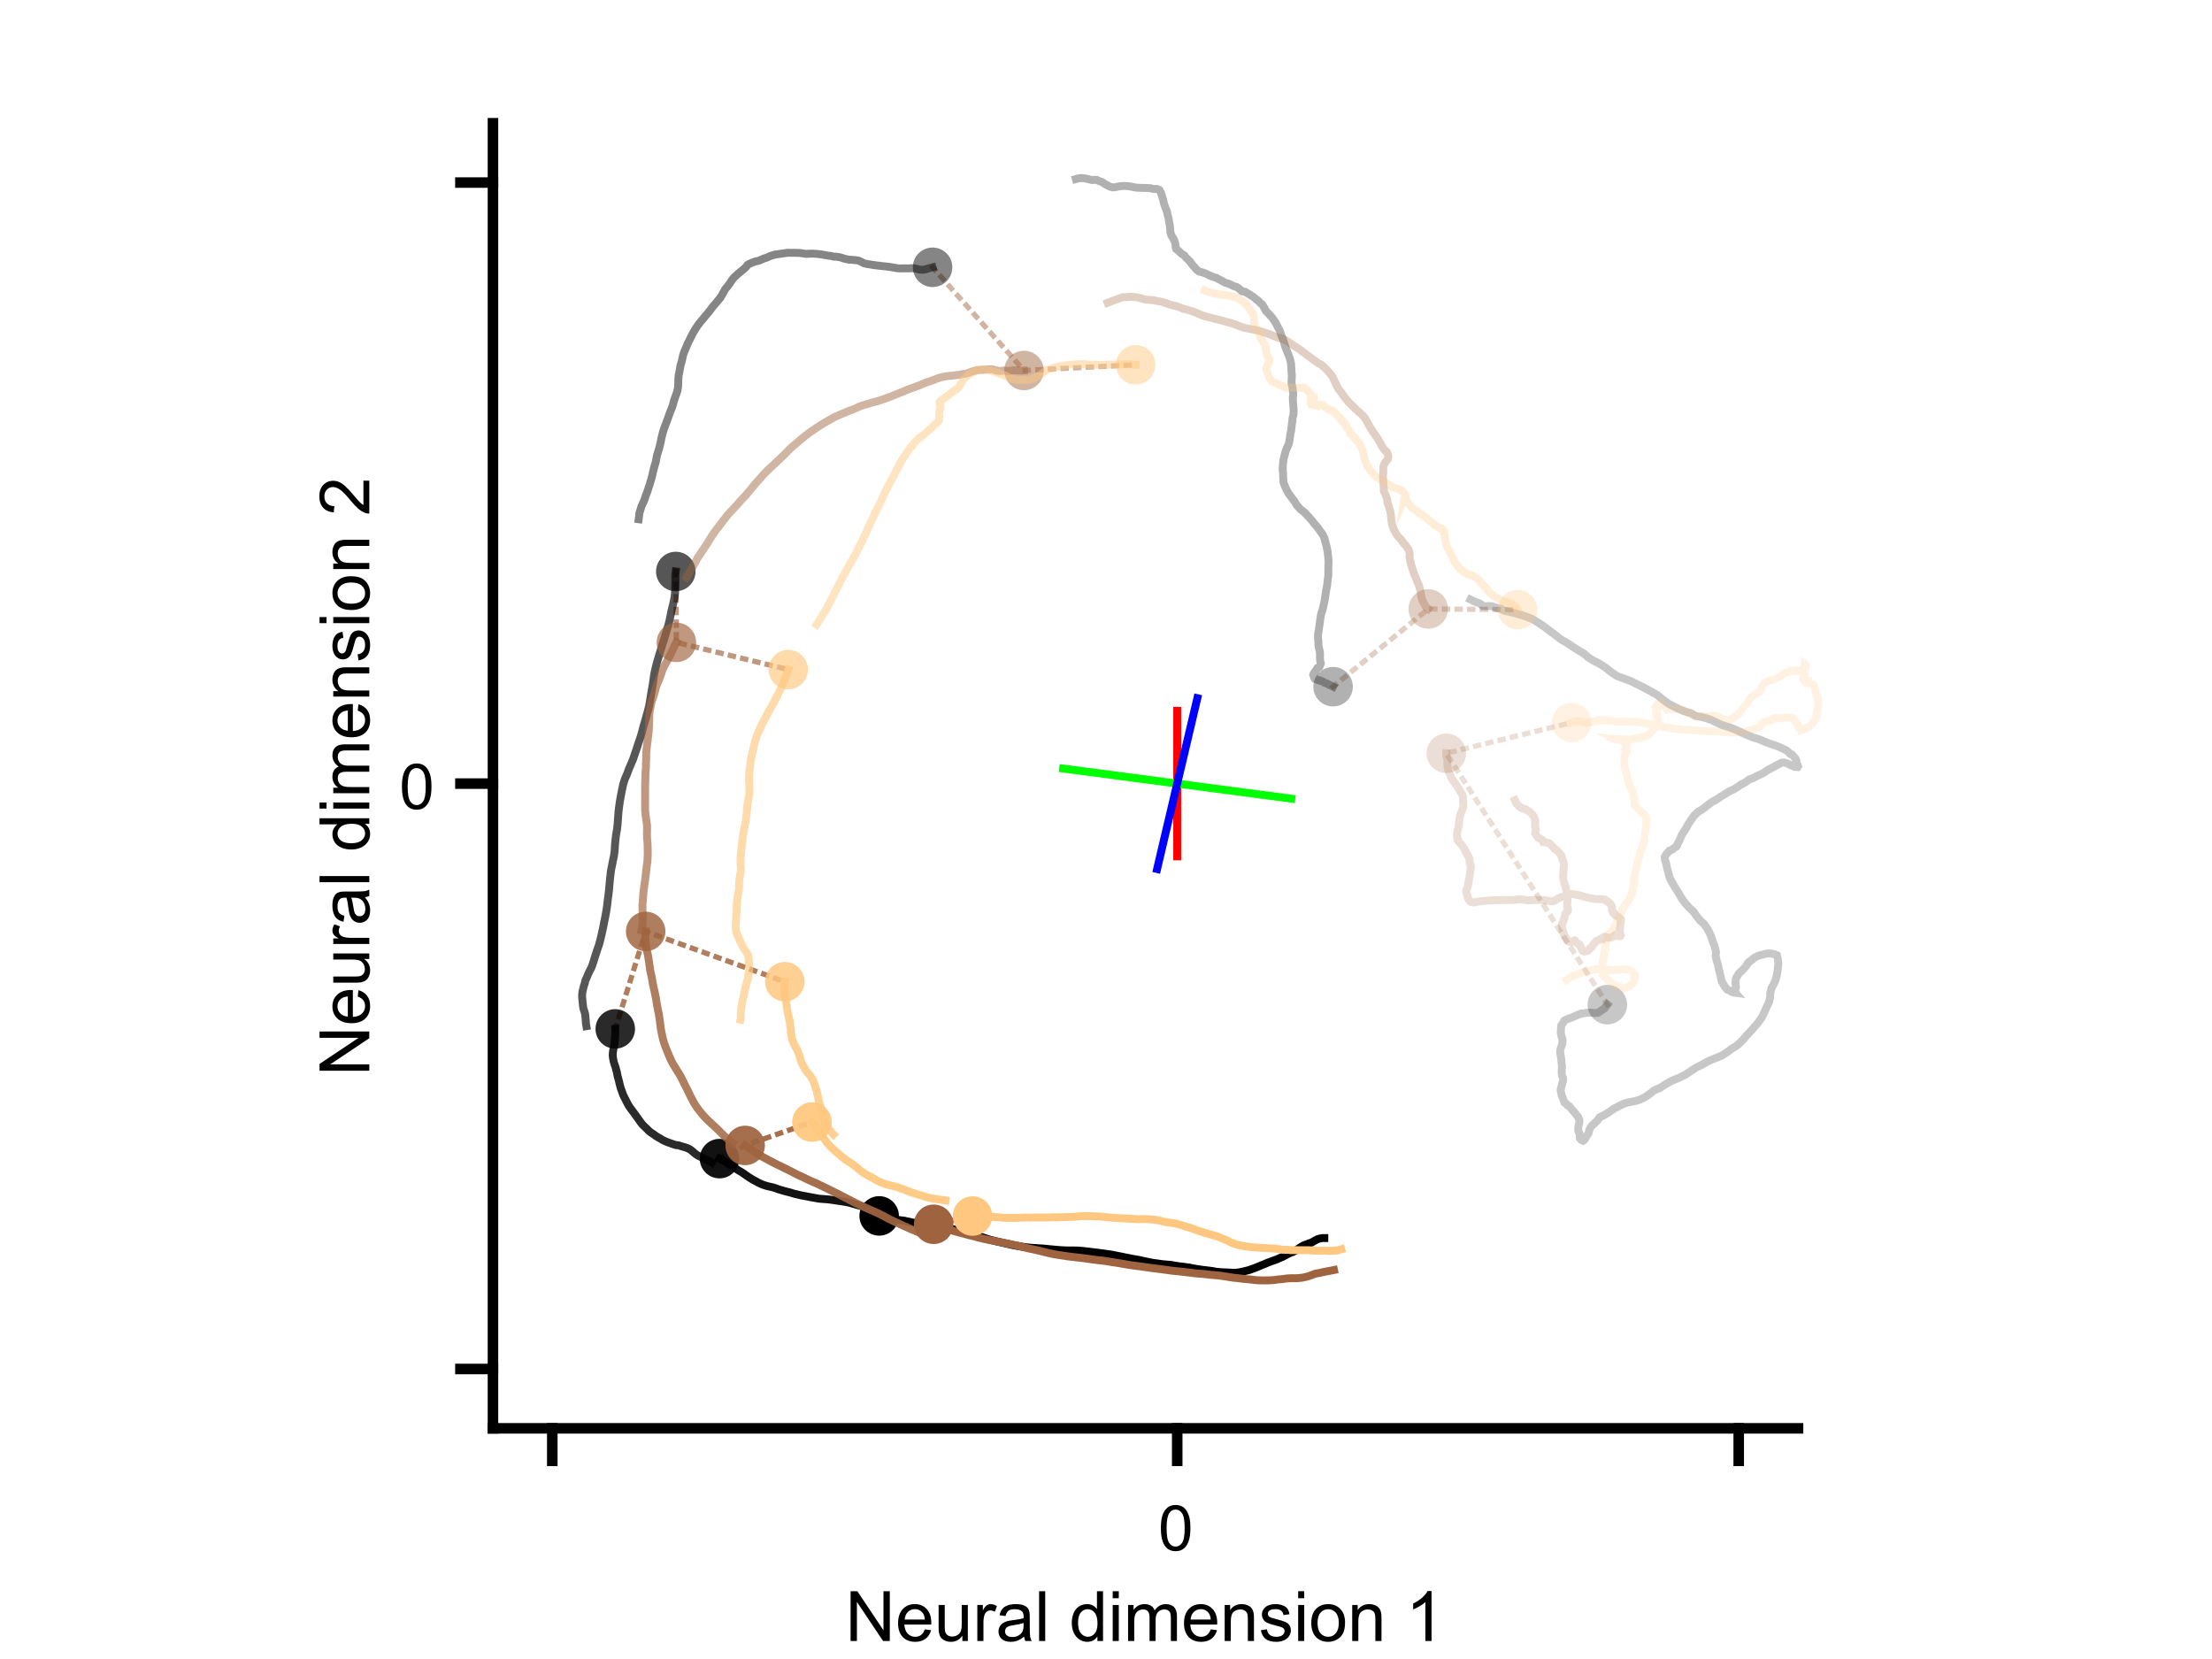 <?xml version="1.0"?>
<!DOCTYPE svg PUBLIC '-//W3C//DTD SVG 1.0//EN'
          'http://www.w3.org/TR/2001/REC-SVG-20010904/DTD/svg10.dtd'>
<svg xmlns:xlink="http://www.w3.org/1999/xlink" style="fill-opacity:1; color-rendering:auto; color-interpolation:auto; text-rendering:auto; stroke:black; stroke-linecap:square; stroke-miterlimit:10; shape-rendering:auto; stroke-opacity:1; fill:black; stroke-dasharray:none; font-weight:normal; stroke-width:1; font-family:'Dialog'; font-style:normal; stroke-linejoin:miter; font-size:12px; stroke-dashoffset:0; image-rendering:auto;" width="700" height="525" xmlns="http://www.w3.org/2000/svg"
><rect width="100%" height="100%" fill="#333333" stroke="none"/><!--Generated by the Batik Graphics2D SVG Generator--><defs id="genericDefs"
  /><g
  ><defs id="defs1"
    ><clipPath clipPathUnits="userSpaceOnUse" id="clipPath1"
      ><path d="M0 0 L700 0 L700 525 L0 525 L0 0 Z"
      /></clipPath
    ></defs
    ><g style="fill:white; stroke:white;"
    ><rect x="0" y="0" width="700" style="clip-path:url(#clipPath1); stroke:none;" height="525"
    /></g
    ><g style="fill:white; text-rendering:optimizeSpeed; color-rendering:optimizeSpeed; image-rendering:optimizeSpeed; shape-rendering:crispEdges; stroke:white; color-interpolation:sRGB;"
    ><rect x="0" width="700" height="525" y="0" style="stroke:none;"
    /></g
    ><g style="fill-opacity:0.212; color-rendering:optimizeQuality; color-interpolation:linearRGB; text-rendering:geometricPrecision; stroke:rgb(159,100,63); stroke-linecap:butt; stroke-miterlimit:1; stroke-opacity:0.212; fill:rgb(159,100,63); stroke-dasharray:1,3; stroke-width:1.667; stroke-linejoin:bevel; image-rendering:optimizeQuality;"
    ><path d="M508.654 317.924 L457.687 238.371 L497.341 228.655" style="fill:none; fill-rule:evenodd;"
      /><path d="M421.859 217.303 L451.979 192.702 L480.232 192.923" style="fill:none; fill-opacity:0.306; fill-rule:evenodd; stroke-opacity:0.306;"
      /><path d="M295.119 84.586 L324.042 117.241 L359.378 115.433" style="fill:none; fill-opacity:0.474; fill-rule:evenodd; stroke-opacity:0.474;"
      /><path d="M213.857 180.851 L214.054 203.281 L249.451 211.895" style="fill:none; fill-opacity:0.663; fill-rule:evenodd; stroke-opacity:0.663;"
      /><path d="M194.705 325.604 L204.328 294.752 L248.341 310.668" style="fill:none; fill-opacity:0.831; fill-rule:evenodd; stroke-opacity:0.831;"
      /><path d="M227.69 366.651 L235.809 362.483 L256.943 355.09" style="fill:none; fill-opacity:0.933; fill-rule:evenodd; stroke-opacity:0.933;"
      /><path d="M278.218 384.783 L295.464 387.426 L307.767 384.819" style="fill:none; fill-opacity:1; fill-rule:evenodd; stroke-opacity:1;"
    /></g
    ><g style="text-rendering:geometricPrecision; stroke-width:2.5; color-interpolation:linearRGB; color-rendering:optimizeQuality; image-rendering:optimizeQuality;"
    ><path d="M419.083 391.786 L418.602 391.785 L418.135 391.852 L417.608 391.952 L417.042 392.122 L416.492 392.368 L416.036 392.63 L415.56 392.909 L415.16 393.166 L414.64 393.33 L413.972 393.568 L413.287 393.84 L412.579 394.1 L411.818 394.517 L411.26 394.881 L410.735 395.234 L410.215 395.619 L409.67 395.928 L409.128 396.197 L408.545 396.384 L407.841 396.689 L407.223 397.011 L406.524 397.4 L405.852 397.753 L405.169 398.032 L404.495 398.334 L403.713 398.658 L402.899 398.938 L402.051 399.25 L401.062 399.63 L400.152 400.029 L399.199 400.392 L398.249 400.794 L397.277 401.198 L396.323 401.538 L395.304 401.916 L394.366 402.141 L393.444 402.364 L392.351 402.6 L391.258 402.759 L390.175 402.78 L389.061 402.711 L387.774 402.654 L386.425 402.594 L384.982 402.469 L383.592 402.213 L382.193 402.036 L380.703 401.86 L379.264 401.656 L377.848 401.428 L376.397 401.136 L374.893 400.926 L373.375 400.748 L371.91 400.531 L370.495 400.276 L369.168 400.171 L367.761 400.047 L366.318 399.831 L364.927 399.659 L363.562 399.385 L362.177 399.102 L360.839 398.796 L359.382 398.524 L357.935 398.275 L356.446 397.975 L354.844 397.645 L353.175 397.312 L351.518 396.997 L349.788 396.746 L348.062 396.52 L346.335 396.299 L344.619 396.092 L342.835 395.884 L341.057 395.731 L339.252 395.713 L337.358 395.702 L335.454 395.6 L333.62 395.444 L331.802 395.271 L329.973 395.093 L328.073 394.982 L326.19 394.861 L324.342 394.664 L322.509 394.368 L320.663 394.043 L318.865 393.631 L317.007 393.215 L315.114 392.78 L313.294 392.314 L311.587 391.766 L309.96 391.209 L308.37 390.727 L306.807 390.282 L305.167 389.779 L303.49 389.351 L301.727 389.016 L299.886 388.768 L298.17 388.552 L296.456 388.412 L294.799 388.126 L293.192 387.8 L291.65 387.521 L290.162 387.171 L288.7 386.846 L287.302 386.556 L285.935 386.267 L284.47 386.084 L283.124 385.868 L281.791 385.62 L280.557 385.377 L279.422 385.094 L278.218 384.783" style="fill:none; fill-rule:evenodd;"
    /></g
    ><g style="fill-opacity:0.929; fill:rgb(0,0,0); text-rendering:geometricPrecision; image-rendering:optimizeQuality; color-rendering:optimizeQuality; stroke:rgb(0,0,0); color-interpolation:linearRGB; stroke-width:2.5; stroke-opacity:0.929;"
    ><path d="M273.926 381.985 L272.605 381.685 L271.298 381.335 L270.055 380.991 L268.825 380.608 L267.461 380.352 L266.193 380.134 L264.904 379.955 L263.591 379.759 L262.284 379.576 L261.075 379.477 L259.942 379.396 L258.889 379.292 L257.767 379.072 L256.697 378.887 L255.702 378.692 L254.64 378.489 L253.463 378.269 L252.294 377.986 L251.149 377.72 L250.147 377.397 L249.129 377.146 L248.193 376.9 L247.264 376.62 L246.31 376.349 L245.41 376.004 L244.524 375.735 L243.584 375.521 L242.582 375.287 L241.566 374.955 L240.666 374.588 L239.839 374.175 L239.044 373.734 L238.175 373.277 L237.43 372.813 L236.679 372.316 L235.878 371.776 L235.071 371.188 L234.337 370.734 L233.598 370.314 L232.897 369.827 L232.192 369.341 L231.516 368.952 L230.811 368.488 L230.175 368.009 L229.54 367.618 L228.928 367.298 L228.32 367.004 L227.69 366.651" style="fill:none; fill-rule:evenodd;"
      /><path d="M225.255 367.924 L224.641 367.589 L224.042 367.28 L223.405 367.029 L222.788 366.69 L222.185 366.351 L221.606 366.037 L220.894 365.705 L220.274 365.286 L219.716 364.87 L219.296 364.485 L218.827 364.092 L218.431 363.8 L217.89 363.483 L217.32 363.256 L216.682 363.032 L215.98 362.852 L215.282 362.622 L214.585 362.423 L213.91 362.368 L213.257 362.167 L212.577 361.926 L211.871 361.674 L211.114 361.411 L210.407 361.097 L209.644 360.746 L208.909 360.268 L208.171 359.874 L207.458 359.419 L206.696 358.857 L205.967 358.387 L205.298 357.842 L204.668 357.175 L203.995 356.549 L203.302 355.874 L202.688 355.089 L202.112 354.251 L201.508 353.419 L200.911 352.58 L200.274 351.716 L199.647 350.889 L199.021 350 L198.555 349.171 L198.125 348.315 L197.676 347.432 L197.265 346.622 L196.956 345.816 L196.724 345.107 L196.441 344.407 L196.276 343.746 L196.075 343.014 L195.911 342.289 L195.725 341.558 L195.503 340.78 L195.339 340.034 L195.206 339.273 L194.989 338.491 L194.774 337.659 L194.456 336.796 L194.191 335.892 L194.012 334.967 L193.887 333.95 L193.958 332.934 L194.122 331.95 L194.366 331.016 L194.453 330.109 L194.565 329.147 L194.624 328.224 L194.686 327.346 L194.734 326.474 L194.705 325.604" style="fill:none; fill-opacity:0.835; fill-rule:evenodd; stroke-opacity:0.835;"
      /><path d="M185.567 324.736 L185.436 323.975 L185.381 323.157 L185.312 322.426 L185.261 321.791 L185.193 321.132 L185.054 320.458 L184.813 319.724 L184.609 319.118 L184.502 318.419 L184.433 317.687 L184.326 316.835 L184.281 316.179 L184.208 315.407 L184.237 314.603 L184.326 313.797 L184.544 312.915 L184.741 312.075 L185.03 311.274 L185.218 310.356 L185.625 309.479 L186.039 308.469 L186.534 307.373 L187.104 306.314 L187.572 305.078 L188.017 303.65 L188.524 302.025 L189.008 300.568 L189.58 298.909 L190.022 297.277 L190.419 295.542 L190.823 293.711 L191.189 291.838 L191.565 289.985 L191.882 288.214 L192.138 286.521 L192.326 284.781 L192.554 283.145 L192.729 281.58 L192.866 280.055 L193.001 278.497 L193.169 276.969 L193.373 275.359 L193.675 273.887 L193.951 272.407 L194.281 270.944 L194.498 269.3 L194.597 267.592 L194.754 265.888 L194.947 264.22 L195.26 262.501 L195.449 260.744 L195.582 258.946 L195.705 257.125 L195.91 255.375 L196.155 253.62 L196.465 251.883 L196.832 250.002 L197.216 248.191 L197.77 246.454 L198.478 244.859 L199.008 243.364 L199.648 241.882 L200.331 240.297 L200.901 238.573 L201.474 236.925 L202.037 235.158 L202.658 233.402 L203.186 231.596 L203.624 229.856 L204.13 228.19 L204.592 226.523 L205.057 224.838 L205.471 223.152 L205.745 221.498 L206.001 219.867 L206.277 218.253 L206.566 216.602 L206.798 214.932 L207.042 213.314 L207.369 211.78 L207.759 210.19 L208.225 208.571 L208.684 206.98 L209.17 205.448 L209.608 203.963 L210.118 202.435 L210.593 200.813 L211.031 199.291 L211.515 197.805 L211.882 196.315 L212.183 194.866 L212.436 193.524 L212.788 192.143 L213.114 190.712 L213.42 189.222 L213.622 187.748 L213.662 186.285 L213.717 184.876 L213.732 183.478 L213.703 182.146 L213.857 180.851" style="fill:none; fill-opacity:0.663; fill-rule:evenodd; stroke-opacity:0.663;"
      /><path d="M202.112 164.312 L202.238 163.32 L202.354 162.308 L202.681 161.294 L203.006 160.193 L203.479 159.172 L203.96 158.091 L204.297 156.978 L204.73 155.933 L205.112 154.775 L205.535 153.486 L205.935 152.145 L206.341 150.733 L206.603 149.523 L206.885 148.386 L207.143 147.4 L207.482 146.365 L207.674 145.331 L207.863 144.276 L208.177 143.207 L208.501 142.206 L208.799 141.076 L209.092 139.829 L209.385 138.33 L209.765 136.829 L210.224 135.423 L210.753 134.02 L211.244 132.722 L211.651 131.578 L212.113 130.26 L212.607 129.144 L212.966 128.011 L213.284 126.816 L213.675 125.656 L214.076 124.568 L214.418 123.507 L214.581 122.378 L214.638 121.274 L214.663 120.023 L214.759 118.818 L214.991 117.714 L215.205 116.478 L215.367 115.566 L215.703 114.487 L215.96 113.335 L216.208 112.263 L216.56 111.246 L217.08 110.05 L217.567 108.837 L218.146 107.714 L218.747 106.461 L219.422 105.164 L220.147 103.961 L221.007 102.723 L221.822 101.676 L222.708 100.645 L223.576 99.568 L224.442 98.547 L225.169 97.571 L225.935 96.614 L226.587 95.859 L227.258 95.052 L227.939 94.241 L228.513 93.291 L229.02 92.371 L229.51 91.484 L230.18 90.722 L230.632 90.09 L231.038 89.568 L231.425 88.922 L231.924 88.241 L232.445 87.64 L232.993 87.168 L233.596 86.609 L234.237 86.085 L234.864 85.578 L235.405 85.112 L235.939 84.633 L236.313 84.21 L236.565 83.841 L236.929 83.595 L237.428 83.39 L237.969 83.135 L238.575 82.911 L239.128 82.713 L239.738 82.593 L240.345 82.424 L240.96 82.143 L241.791 81.787 L242.502 81.578 L243.254 81.257 L243.848 80.987 L244.592 80.766 L245.296 80.555 L246.078 80.454 L246.8 80.345 L247.639 80.218 L248.541 80.1 L249.356 79.988 L250.086 79.996 L250.967 79.999 L251.891 80.009 L252.94 80.039 L253.947 80.175 L255.027 80.338 L256.223 80.28 L257.351 80.269 L258.45 80.337 L259.437 80.449 L260.332 80.584 L261.236 80.747 L262.087 80.897 L263.039 81.006 L263.85 81.216 L264.559 81.236 L265.262 81.316 L266.151 81.506 L267.014 81.808 L267.865 82.005 L268.634 82.161 L269.659 82.226 L270.694 82.31 L271.691 82.478 L272.547 82.846 L273.373 83.28 L274.22 83.522 L275.337 83.686 L276.617 83.895 L277.8 84.036 L278.952 84.179 L280.191 84.308 L281.518 84.463 L282.88 84.698 L284.195 84.915 L285.229 84.947 L286.326 84.911 L287.46 84.937 L288.548 84.86 L289.478 84.938 L290.282 85.133 L291.124 85.332 L291.913 85.354 L292.61 85.299 L293.201 85.137 L293.882 84.908 L294.41 84.779 L295.119 84.586" style="fill:none; fill-opacity:0.478; fill-rule:evenodd; stroke-opacity:0.478;"
      /><path d="M340.465 56.669 L341.414 56.401 L342.267 56.34 L343.186 56.436 L344.089 56.612 L344.911 56.823 L345.651 56.981 L346.398 56.904 L347.084 56.949 L347.849 57.294 L348.729 57.585 L349.609 58.202 L350.423 58.642 L351.19 59.039 L352.131 59.294 L352.814 59.245 L353.572 59.109 L354.305 58.958 L355.166 58.865 L355.964 58.855 L357.057 58.91 L358.311 59.137 L359.729 59.404 L361.205 59.459 L362.633 59.48 L364.025 59.547 L365.094 59.813 L366.099 59.801 L366.834 60.075 L367.343 60.874 L367.677 61.876 L368.003 62.985 L368.189 63.796 L368.553 65.043 L368.914 66.011 L369.288 66.906 L369.485 67.902 L369.783 68.962 L369.975 70.219 L370.198 71.346 L370.311 72.48 L370.386 73.554 L370.673 74.435 L371.064 75.106 L371.445 75.765 L371.735 76.409 L371.885 77.026 L371.998 77.531 L372.025 78.084 L372.236 78.826 L372.791 79.241 L373.313 79.74 L373.748 80.18 L374.177 80.475 L374.738 80.79 L375.117 81.299 L375.562 81.778 L376.019 82.189 L376.573 82.73 L377.045 83.436 L377.583 84.092 L378.15 84.703 L378.646 85.32 L379.435 85.923 L380.577 86.208 L381.671 86.614 L382.749 87.151 L383.715 87.558 L384.844 87.899 L385.731 88.388 L386.529 88.79 L387.304 89.26 L387.993 89.548 L388.631 89.732 L389.196 89.954 L389.89 90.302 L390.406 90.55 L390.803 90.695 L391.312 90.792 L391.78 91.103 L392.379 91.595 L393.019 92.148 L394.013 92.343 L394.9 92.869 L395.814 93.443 L396.693 93.984 L397.391 94.606 L398.039 95.062 L398.667 95.71 L399.466 96.399 L400.089 97.416 L400.641 98.464 L401.646 99.474 L402.658 100.628 L403.545 101.887 L404.219 103.207 L404.952 104.536 L405.403 105.886 L405.928 107.197 L406.367 108.485 L406.765 109.816 L407.207 110.951 L407.73 112.224 L408.175 113.44 L408.545 114.915 L408.63 116.278 L408.709 117.68 L408.823 118.829 L408.766 119.799 L408.718 120.886 L408.782 121.7 L409.01 122.585 L409.136 123.715 L409.265 124.685 L409.125 125.778 L409.159 127.002 L409.293 128.541 L409.376 129.886 L409.323 131.192 L409.031 132.378 L408.972 133.264 L408.832 134.157 L408.71 135.059 L408.615 136.09 L408.35 137.429 L408.163 138.781 L407.979 139.884 L407.713 140.794 L407.222 141.831 L406.805 142.881 L406.541 143.987 L406.212 145.189 L406.038 146.41 L405.946 147.667 L405.922 148.76 L406.034 149.747 L406.064 150.86 L406.116 151.85 L406.214 152.856 L406.596 153.797 L407.109 154.949 L407.705 156.08 L408.639 157.309 L409.617 158.621 L410.426 159.921 L411.478 161.102 L412.761 162.101 L413.84 163.252 L414.996 164.517 L416.045 165.871 L416.997 166.943 L417.818 168.139 L418.59 169.173 L419.101 170.274 L419.408 171.55 L419.808 172.899 L420.113 174.429 L420.294 175.984 L420.428 177.568 L420.371 179.197 L420.356 180.652 L420.346 182.184 L420.132 183.727 L419.974 185.22 L419.67 186.819 L419.434 188.356 L419.196 189.893 L418.918 191.316 L418.559 192.887 L418.088 194.269 L417.822 195.81 L417.629 197.303 L417.404 198.82 L417.163 200.301 L417.076 201.704 L417.207 203.004 L417.233 204.214 L417.421 205.225 L417.681 206.258 L417.711 207.06 L417.739 207.635 L417.689 208.201 L417.75 208.762 L417.838 209.395 L417.977 209.934 L417.822 210.402 L417.64 210.804 L417.597 210.917 L417.488 211.118 L416.918 211.365 L416.649 211.845 L416.28 212.312 L416.074 212.722 L415.924 212.83 L415.821 213.087 L415.634 213.335 L415.58 213.532 L415.686 213.794 L415.741 214.024 L415.773 214.218 L415.862 214.459 L416.125 214.855 L416.608 215.044 L417.038 215.186 L417.617 215.275 L417.938 215.486 L418.423 215.587 L418.713 215.751 L419.203 216.073 L419.943 216.319 L420.57 216.707 L421.335 217.025 L421.859 217.303" style="fill:none; fill-opacity:0.306; fill-rule:evenodd; stroke-opacity:0.306;"
      /><path d="M465.344 189.717 L466.146 190.118 L466.989 190.507 L467.783 190.747 L468.666 191.218 L469.214 191.783 L470.146 191.846 L471.166 191.792 L472.009 191.824 L472.936 192.108 L473.865 192.421 L475.02 192.673 L475.79 193.161 L476.438 193.37 L477.695 193.618 L479.059 193.949 L480.219 194.29 L481.446 194.619 L483.063 195.179 L484.849 195.872 L486.614 196.936 L488.331 198.078 L490.183 199.459 L491.854 200.69 L493.876 202.284 L495.914 203.47 L497.705 204.676 L499.498 205.798 L501.251 206.834 L502.623 208.048 L504.23 209.06 L505.875 209.866 L507.852 211.1 L509.662 212.53 L511.743 213.952 L514.003 214.762 L516.163 215.576 L518.083 216.549 L520.213 217.599 L522.392 218.785 L524.386 219.898 L526.04 221.219 L527.967 222.673 L529.628 223.535 L531.25 224.334 L532.634 224.957 L533.87 225.352 L535.184 225.735 L536.636 226.586 L538.172 226.824 L539.844 227.248 L541.533 227.832 L543.27 228.67 L545.074 229.482 L547.379 230.189 L549.553 231.06 L551.526 231.993 L553.281 232.77 L555.017 233.468 L556.727 233.962 L558.532 234.735 L560.025 235.337 L561.585 235.83 L563.035 236.381 L564.421 237.029 L565.389 237.519 L566.105 238.147 L566.595 238.643 L567.076 238.762 L567.539 239.283 L568.099 239.924 L568.473 240.715 L568.524 241.69 L568.708 242.376 L568.716 242.461 L568.874 242.567 L568.999 242.487 L569.015 242.526 L568.938 242.647 L568.666 242.57 L568.008 242.713 L567.682 242.593 L567.184 242.315 L566.555 242.079 L565.574 241.574 L564.533 241.3 L563.803 241.342 L562.576 241.994 L561.23 242.712 L559.547 243.604 L557.792 244.774 L556.174 245.492 L554.749 246.253 L553.587 246.636 L552.744 247.269 L551.974 247.767 L550.951 248.265 L549.786 249.095 L548.602 249.825 L547.332 250.37 L545.969 251.245 L544.448 252.145 L543.088 253.075 L541.733 253.802 L540.681 254.588 L539.673 255.375 L538.685 256.14 L537.435 256.875 L536.174 258.035 L535.12 259.499 L534.092 261.106 L533.334 262.525 L532.252 264.1 L531.833 265.149 L531.321 266.258 L530.824 267.125 L530.676 267.689 L530.371 268.026 L529.819 268.318 L529.645 268.428 L529.291 268.815 L528.823 269.061 L528.293 269.207 L527.784 269.798 L527.306 270.343 L526.802 271.221 L526.925 272.277 L527.287 273.274 L527.496 274.482 L527.921 276.07 L528.385 277.791 L529.136 279.238 L530.333 281.243 L531.405 282.991 L532.173 284.305 L533.232 285.774 L534.519 287.211 L535.902 288.486 L536.894 289.917 L538.076 291.358 L539.222 292.375 L540.199 293.732 L541.023 295.245 L541.608 296.625 L541.98 297.931 L542.439 298.997 L542.798 300.207 L543.029 301.216 L542.928 302.37 L543.206 303.851 L543.653 305.296 L543.939 306.777 L544.26 307.979 L544.587 309.392 L544.868 310.624 L545.498 311.652 L545.973 312.436 L546.608 313.159 L547.371 313.482 L547.877 313.822 L548.606 314.098 L549.151 314.171 L548.999 313.999 L549.155 313.315 L549.359 312.237 L549.186 311.017 L549.239 310.197 L549.432 309.442 L549.89 308.668 L550.262 308.069 L551.157 307.253 L551.888 306.483 L552.604 305.659 L553.256 304.594 L554.363 303.777 L555.26 303.026 L556.391 302.454 L557.843 302.083 L559.112 301.744 L560.276 301.728 L561.328 301.91 L562.336 302.323 L562.567 303.205 L562.676 304.043 L562.78 304.909 L562.683 305.652 L562.548 307.027 L562.268 308.635 L561.865 310.236 L561.219 311.569 L560.514 312.916 L560.209 314.285 L560.182 315.616 L559.802 317.156 L559.179 318.427 L558.476 320.023 L557.498 322.056 L556.319 323.673 L555.059 325.145 L553.918 326.445 L552.751 327.644 L551.682 328.937 L550.578 330.043 L549.421 331.027 L547.99 331.887 L546.541 332.974 L545.118 333.92 L543.453 334.644 L541.828 335.272 L540.155 336.048 L538.48 337.005 L536.596 337.92 L535.053 338.964 L533.144 340.204 L531.198 341.135 L528.99 342.058 L527.109 343.112 L525.448 344.203 L523.556 345.004 L522.061 346.171 L520.487 347.248 L518.911 348.014 L517.128 348.508 L515.034 348.882 L513.726 349.342 L512.189 350.091 L510.611 350.93 L509.245 351.909 L507.784 352.817 L506.189 353.591 L505.451 354.677 L504.787 355.239 L504.423 355.681 L503.841 356.137 L503.309 356.847 L502.933 357.602 L502.787 358.448 L502.489 358.979 L502.119 359.418 L501.895 359.938 L501.709 360.239 L501.274 360.828 L500.956 361.003 L500.384 360.72 L499.961 360.233 L499.955 359.489 L499.833 358.696 L499.456 357.814 L499.439 356.767 L499.547 356.161 L499.776 355.425 L499.79 354.411 L499.478 353.593 L498.876 352.818 L498.065 351.796 L497.123 350.75 L496.584 350.045 L496.056 349.823 L495.736 349.365 L495.1 348.923 L494.885 348.402 L494.711 347.896 L494.508 347.352 L494.214 346.647 L494.007 345.738 L493.873 344.927 L494.092 343.958 L494.361 343.028 L494.492 342.461 L494.681 341.881 L494.635 341.136 L494.281 340.345 L494.205 339.487 L494.219 338.519 L494.31 337.541 L494.176 336.576 L494.096 335.301 L493.913 334.202 L493.723 333.109 L493.744 332.335 L494.034 331.325 L494.369 330.469 L494.441 329.617 L494.456 328.844 L494.155 328.086 L493.929 326.951 L493.955 325.862 L494.049 324.612 L494.62 323.729 L495.037 322.981 L496.031 322.47 L497.205 322.058 L498.545 321.493 L499.594 321.057 L500.441 320.715 L501.003 320.701 L501.826 320.548 L502.493 320.476 L503.488 320.455 L504.743 320.587 L505.799 320.442 L506.446 319.978 L507.012 319.572 L507.689 319.198 L508.087 318.669 L508.654 317.924" style="fill:none; fill-opacity:0.22; fill-rule:evenodd; stroke-opacity:0.22;"
    /></g
    ><g style="text-rendering:geometricPrecision; color-rendering:optimizeQuality; color-interpolation:linearRGB; image-rendering:optimizeQuality;" transform="translate(278.218,384.783)"
    ><circle r="6.25" style="stroke:none;" cx="0" cy="0"
    /></g
    ><g transform="translate(227.69,366.651)" style="fill-opacity:0.929; fill:rgb(0,0,0); text-rendering:geometricPrecision; color-rendering:optimizeQuality; image-rendering:optimizeQuality; stroke:rgb(0,0,0); color-interpolation:linearRGB; stroke-opacity:0.929;"
    ><circle r="6.25" style="stroke:none;" cx="0" cy="0"
      /><circle transform="translate(-32.984,-41.046)" style="fill-opacity:0.835; stroke:none; stroke-opacity:0.835;" r="6.25" cx="0" cy="0"
      /><circle transform="translate(-13.833,-185.8)" style="fill-opacity:0.663; stroke:none; stroke-opacity:0.663;" r="6.25" cx="0" cy="0"
      /><circle transform="translate(67.43,-282.065)" style="fill-opacity:0.478; stroke:none; stroke-opacity:0.478;" r="6.25" cx="0" cy="0"
      /><circle transform="translate(194.17,-149.347)" style="fill-opacity:0.306; stroke:none; stroke-opacity:0.306;" r="6.25" cx="0" cy="0"
      /><circle transform="translate(280.964,-48.726)" style="fill-opacity:0.22; stroke:none; stroke-opacity:0.22;" r="6.25" cx="0" cy="0"
    /></g
    ><g style="fill:rgb(159,100,63); text-rendering:geometricPrecision; color-rendering:optimizeQuality; image-rendering:optimizeQuality; stroke:rgb(159,100,63); color-interpolation:linearRGB; stroke-width:2.5;"
    ><path d="M422.149 401.904 L421.485 402.044 L420.82 402.156 L420.122 402.282 L419.472 402.423 L418.851 402.532 L418.181 402.693 L417.564 402.834 L416.948 402.937 L416.359 403.03 L415.774 403.24 L415.237 403.446 L414.685 403.65 L414.12 403.841 L413.491 404.022 L412.873 404.169 L412.198 404.306 L411.521 404.393 L410.876 404.451 L410.195 404.499 L409.477 404.498 L408.76 404.495 L407.974 404.525 L407.183 404.577 L406.425 404.693 L405.652 404.794 L404.908 404.855 L404.155 404.917 L403.37 405.051 L402.554 405.121 L401.798 405.155 L401.006 405.178 L400.122 405.193 L399.271 405.181 L398.362 405.157 L397.509 405.115 L396.688 405.025 L395.868 404.916 L395.054 404.832 L394.264 404.775 L393.402 404.692 L392.46 404.567 L391.47 404.45 L390.45 404.345 L389.396 404.212 L388.337 404.02 L387.246 403.86 L386.195 403.705 L385.124 403.586 L384.042 403.499 L382.9 403.394 L381.738 403.256 L380.563 403.136 L379.385 403.051 L378.212 402.953 L377.043 402.786 L375.85 402.664 L374.615 402.503 L373.392 402.376 L372.166 402.248 L370.857 402.115 L369.563 401.934 L368.264 401.76 L366.906 401.575 L365.503 401.411 L364.058 401.223 L362.551 401 L361.011 400.786 L359.54 400.592 L358.026 400.4 L356.509 400.147 L355.034 399.894 L353.544 399.64 L352.031 399.414 L350.546 399.172 L349.033 398.945 L347.532 398.792 L346.046 398.61 L344.542 398.39 L343.037 398.186 L341.511 398.002 L339.949 397.828 L338.359 397.644 L336.774 397.406 L335.223 397.17 L333.693 396.933 L332.172 396.615 L330.595 396.246 L329.016 395.836 L327.445 395.471 L325.855 395.152 L324.331 394.797 L322.846 394.401 L321.308 394.048 L319.78 393.723 L318.265 393.421 L316.754 393.125 L315.253 392.828 L313.743 392.539 L312.269 392.247 L310.795 391.924 L309.364 391.551 L307.935 391.161 L306.461 390.832 L305.08 390.428 L303.692 390.079 L302.327 389.703 L300.909 389.304 L299.509 388.872 L298.108 388.423 L296.768 387.946 L295.464 387.426" style="fill:none; fill-rule:evenodd;"
      /><path d="M290.887 390.065 L289.623 389.525 L288.377 389.006 L287.129 388.446 L285.894 387.899 L284.662 387.326 L283.415 386.751 L282.143 386.155 L280.866 385.509 L279.663 384.854 L278.467 384.229 L277.241 383.666 L275.959 383.083 L274.662 382.529 L273.396 381.953 L272.138 381.371 L270.916 380.787 L269.756 380.178 L268.627 379.603 L267.488 379.031 L266.316 378.426 L265.191 377.82 L264.073 377.278 L262.968 376.728 L261.865 376.182 L260.741 375.636 L259.599 375.088 L258.454 374.518 L257.275 374.025 L256.119 373.515 L254.99 372.965 L253.868 372.425 L252.745 371.921 L251.647 371.379 L250.552 370.802 L249.464 370.26 L248.409 369.732 L247.28 369.167 L246.17 368.644 L245.091 368.1 L244.031 367.549 L242.9 366.944 L241.786 366.336 L240.715 365.734 L239.667 365.111 L238.692 364.475 L237.748 363.787 L236.778 363.125 L235.809 362.483" style="fill:none; fill-opacity:0.933; fill-rule:evenodd; stroke-opacity:0.933;"
      /><path d="M231.894 361.743 L230.927 360.999 L229.947 360.181 L229.019 359.312 L228.099 358.393 L227.208 357.495 L226.289 356.617 L225.367 355.774 L224.439 354.913 L223.613 354.118 L222.829 353.29 L222.076 352.428 L221.355 351.525 L220.679 350.647 L220.091 349.753 L219.573 348.921 L219.095 348.027 L218.626 347.149 L218.178 346.212 L217.743 345.309 L217.299 344.421 L216.831 343.516 L216.382 342.59 L215.926 341.659 L215.413 340.674 L214.843 339.689 L214.217 338.716 L213.618 337.716 L212.999 336.764 L212.454 335.694 L211.924 334.567 L211.448 333.381 L210.976 332.246 L210.544 331.116 L210.132 330.001 L209.83 328.895 L209.561 327.765 L209.332 326.633 L209.114 325.533 L208.968 324.356 L208.833 323.209 L208.667 322.132 L208.504 321.032 L208.297 319.959 L208.074 318.894 L207.885 317.873 L207.728 316.889 L207.574 315.906 L207.371 314.92 L207.178 313.945 L206.965 313.006 L206.741 312.032 L206.546 311.038 L206.38 310.043 L206.199 309.026 L205.972 308.042 L205.754 307.108 L205.655 306.202 L205.509 305.322 L205.389 304.406 L205.246 303.458 L205.083 302.505 L204.911 301.62 L204.698 300.749 L204.514 299.898 L204.395 299.023 L204.3 298.162 L204.251 297.317 L204.222 296.463 L204.255 295.583 L204.328 294.752" style="fill:none; fill-opacity:0.831; fill-rule:evenodd; stroke-opacity:0.831;"
      /><path d="M203.016 294.416 L203.191 293.56 L203.303 292.75 L203.34 291.908 L203.405 291.009 L203.415 290.123 L203.412 289.217 L203.336 288.303 L203.301 287.372 L203.306 286.418 L203.393 285.453 L203.476 284.499 L203.526 283.507 L203.607 282.514 L203.735 281.459 L203.884 280.398 L204.009 279.356 L204.177 278.408 L204.273 277.479 L204.396 276.479 L204.514 275.417 L204.622 274.424 L204.756 273.438 L204.883 272.535 L204.934 271.62 L204.965 270.723 L204.991 269.823 L204.969 268.916 L204.946 267.94 L204.917 266.959 L204.833 265.969 L204.745 264.991 L204.742 264.041 L204.748 263.124 L204.771 262.198 L204.761 261.259 L204.651 260.359 L204.517 259.464 L204.373 258.472 L204.236 257.433 L204.154 256.332 L204.162 255.24 L204.138 254.113 L204.162 253.055 L204.144 251.989 L204.169 250.928 L204.146 249.9 L204.164 248.822 L204.173 247.683 L204.236 246.611 L204.244 245.505 L204.264 244.433 L204.373 243.394 L204.405 242.449 L204.417 241.53 L204.471 240.675 L204.49 239.826 L204.49 238.953 L204.522 238.068 L204.6 237.217 L204.706 236.309 L204.815 235.383 L204.946 234.487 L205.024 233.576 L205.143 232.657 L205.255 231.664 L205.331 230.724 L205.401 229.766 L205.43 228.803 L205.44 227.881 L205.456 226.995 L205.493 226.109 L205.567 225.193 L205.73 224.356 L205.891 223.556 L206.046 222.722 L206.263 221.903 L206.532 221.067 L206.795 220.271 L207.075 219.462 L207.28 218.676 L207.486 217.931 L207.694 217.205 L207.942 216.496 L208.261 215.777 L208.55 215.107 L208.807 214.435 L209.051 213.802 L209.269 213.13 L209.487 212.421 L209.772 211.697 L210.137 210.94 L210.521 210.234 L210.926 209.502 L211.333 208.787 L211.706 208.044 L212.105 207.299 L212.45 206.533 L212.833 205.729 L213.2 204.91 L213.599 204.094 L214.054 203.281" style="fill:none; fill-opacity:0.663; fill-rule:evenodd; stroke-opacity:0.663;"
      /><path d="M217.254 182.671 L217.754 181.858 L218.237 181.048 L218.729 180.197 L219.232 179.342 L219.69 178.517 L220.208 177.61 L220.666 176.713 L221.189 175.926 L221.705 175.137 L222.19 174.418 L222.633 173.785 L223.119 173.053 L223.63 172.293 L224.138 171.468 L224.656 170.637 L225.122 169.836 L225.66 169.069 L226.19 168.283 L226.703 167.562 L227.278 166.859 L227.816 166.164 L228.4 165.373 L228.889 164.702 L229.479 163.987 L230.047 163.225 L230.726 162.455 L231.444 161.682 L232.142 160.94 L232.859 160.164 L233.584 159.354 L234.345 158.483 L235.153 157.632 L235.964 156.783 L236.742 155.862 L237.528 154.918 L238.326 153.934 L239.156 152.94 L240.061 151.945 L240.993 150.896 L241.88 149.869 L242.9 148.858 L243.999 147.85 L245.019 146.9 L246.051 145.912 L247.137 144.891 L248.243 143.825 L249.261 142.791 L250.28 141.763 L251.359 140.828 L252.538 139.827 L253.712 138.835 L254.875 137.894 L256.015 137.011 L257.206 136.193 L258.455 135.335 L259.625 134.592 L260.755 133.884 L261.851 133.238 L262.951 132.627 L264.145 131.967 L265.267 131.453 L266.353 130.994 L267.438 130.552 L268.563 130.066 L269.745 129.65 L270.822 129.183 L271.9 128.692 L272.99 128.297 L274.074 127.965 L275.166 127.648 L276.296 127.303 L277.457 127.018 L278.684 126.634 L279.761 126.266 L280.805 125.861 L281.893 125.495 L282.992 125.04 L283.957 124.654 L284.887 124.269 L285.862 123.918 L286.673 123.511 L287.544 123.181 L288.449 122.858 L289.385 122.525 L290.277 122.178 L291.093 121.885 L291.827 121.56 L292.472 121.272 L293.116 121.012 L293.837 120.795 L294.622 120.527 L295.428 120.251 L296.159 119.952 L296.911 119.674 L297.634 119.441 L298.45 119.252 L299.211 119.118 L299.935 119.008 L300.596 118.925 L301.279 118.898 L301.937 118.806 L302.617 118.714 L303.295 118.626 L303.998 118.514 L304.649 118.373 L305.31 118.283 L305.912 118.173 L306.51 118.003 L307.098 117.765 L307.599 117.564 L308.066 117.461 L308.494 117.34 L308.921 117.161 L309.271 117.091 L309.647 117.094 L310.105 117.07 L310.541 117.052 L310.999 117.043 L311.473 116.987 L311.878 116.975 L312.344 116.893 L312.835 116.887 L313.223 116.861 L313.621 116.88 L313.892 116.875 L314.183 116.906 L314.516 116.982 L314.871 117.133 L315.29 117.29 L315.68 117.323 L316.1 117.347 L316.555 117.387 L317.023 117.362 L317.392 117.28 L317.747 117.239 L318.147 117.275 L318.551 117.343 L318.938 117.406 L319.445 117.369 L319.952 117.28 L320.542 117.209 L321.115 117.206 L321.77 117.246 L322.495 117.253 L323.226 117.27 L324.042 117.241" style="fill:none; fill-opacity:0.474; fill-rule:evenodd; stroke-opacity:0.474;"
      /><path d="M350.521 95.812 L351.331 95.509 L352.135 95.173 L352.817 94.93 L353.54 94.662 L354.245 94.435 L354.887 94.214 L355.422 94.006 L356.063 94.035 L356.693 94.026 L357.388 93.92 L358.051 93.941 L358.782 93.991 L359.64 94.041 L360.32 94.21 L360.972 94.365 L361.707 94.606 L362.493 94.811 L363.267 94.859 L364.117 94.93 L365.03 94.999 L365.807 95.161 L366.414 95.303 L367.11 95.4 L367.754 95.537 L368.462 95.776 L369.163 95.969 L369.923 96.29 L370.716 96.534 L371.651 96.731 L372.676 97.002 L373.688 97.408 L374.728 97.793 L375.959 98.102 L377.16 98.444 L378.389 98.898 L379.534 99.421 L380.867 99.94 L382.108 100.306 L383.364 100.621 L384.629 100.944 L385.928 101.242 L387.159 101.562 L388.293 101.905 L389.442 102.2 L390.641 102.583 L391.754 103.022 L392.8 103.438 L393.861 103.753 L394.99 103.99 L396.107 104.187 L397.132 104.378 L398.11 104.62 L399.054 104.896 L399.998 105.173 L400.952 105.472 L401.796 105.775 L402.612 106.112 L403.456 106.46 L404.291 106.813 L405.134 106.95 L405.858 107.167 L406.481 107.491 L407.159 107.878 L407.898 108.35 L408.641 108.843 L409.424 109.376 L410.267 109.891 L411.151 110.506 L412.043 111.159 L412.911 111.789 L413.746 112.441 L414.614 113.065 L415.488 113.733 L416.396 114.392 L417.236 114.952 L418.111 115.424 L418.936 116.1 L419.741 116.898 L420.474 117.702 L421.129 118.451 L421.716 119.3 L422.214 120.356 L422.706 121.388 L423.175 122.413 L423.708 123.258 L424.334 124.031 L424.917 124.903 L425.588 125.817 L426.233 126.613 L426.984 127.462 L427.759 128.211 L428.438 128.894 L429.123 129.513 L429.832 130.225 L430.678 130.907 L431.407 131.656 L432.059 132.496 L432.591 133.385 L433.065 134.322 L433.505 135.098 L433.975 135.815 L434.42 136.57 L434.901 137.234 L435.315 137.865 L435.728 138.366 L436.089 138.994 L436.509 139.639 L436.784 140.151 L437.062 140.756 L437.335 141.229 L437.673 141.79 L438.069 142.299 L438.437 142.656 L438.832 142.969 L438.978 143.287 L439.161 143.707 L439.308 144.21 L439.332 144.735 L439.245 145.18 L438.96 145.594 L438.7 145.921 L438.496 146.141 L438.266 146.474 L438.087 146.795 L437.896 147.232 L437.812 147.584 L437.742 148.06 L437.762 148.61 L437.762 149.07 L437.754 149.53 L437.707 149.985 L437.647 150.267 L437.623 150.658 L437.657 151.263 L437.738 151.88 L437.743 152.516 L437.774 153.168 L437.808 153.677 L437.911 154.221 L437.894 154.696 L437.893 155.098 L437.935 155.323 L438.077 155.719 L438.257 156.121 L438.459 156.537 L438.653 157.03 L438.801 157.508 L438.944 157.942 L439.008 158.359 L439.064 158.813 L439.13 159.304 L439.411 159.886 L439.552 160.364 L439.669 160.926 L439.835 161.394 L439.976 161.837 L440.067 162.356 L440.156 162.998 L440.218 163.581 L440.268 164.278 L440.371 165.124 L440.502 165.904 L440.765 166.715 L441.073 167.492 L441.462 168.259 L441.896 169.073 L442.43 169.796 L442.943 170.35 L443.432 170.813 L443.707 171.269 L443.965 171.594 L444.194 171.885 L444.412 172.196 L444.725 172.51 L445.035 172.849 L445.311 173.363 L445.652 173.771 L445.883 174.301 L446.032 174.851 L446.096 175.399 L446.021 176.05 L446.132 176.704 L446.245 177.352 L446.438 178.123 L446.62 178.937 L446.886 179.734 L447.125 180.444 L447.335 181.096 L447.572 181.834 L447.894 182.46 L448.15 183.073 L448.375 183.644 L448.535 184.19 L448.784 184.592 L448.93 184.998 L449.06 185.327 L449.142 185.602 L449.205 185.942 L449.327 186.425 L449.505 186.924 L449.599 187.51 L449.72 188.109 L449.762 188.728 L449.923 189.292 L450.062 189.821 L450.297 190.281 L450.485 190.749 L450.752 191.221 L451.045 191.722 L451.344 192.122 L451.668 192.446 L451.979 192.702" style="fill:none; fill-opacity:0.306; fill-rule:evenodd; stroke-opacity:0.306;"
      /><path d="M479.43 253.201 L479.734 253.798 L479.904 254.372 L480.32 254.757 L480.714 255.126 L481.054 255.404 L481.442 255.658 L481.861 255.807 L482.392 255.937 L482.919 256.174 L483.361 256.5 L483.894 256.799 L484.403 257.197 L484.981 257.806 L485.421 258.41 L485.616 258.986 L485.725 259.458 L485.814 259.866 L485.807 260.469 L485.778 260.934 L485.757 261.458 L485.964 262.025 L486.003 262.515 L485.94 262.851 L485.894 263.304 L485.844 263.742 L486.033 263.966 L486.156 264.225 L486.333 264.583 L486.67 264.967 L487.209 265.337 L487.756 265.607 L488.174 265.907 L488.396 266.15 L488.339 266.367 L488.37 266.435 L488.489 266.422 L488.816 266.553 L489.322 266.663 L489.806 266.715 L490.353 266.898 L490.708 267.283 L491.09 267.673 L491.46 267.973 L491.687 268.276 L492.015 268.673 L492.578 269.039 L493.06 269.521 L493.505 269.976 L493.926 270.534 L494.261 271.319 L494.449 271.908 L494.688 272.48 L494.846 273.075 L494.937 273.632 L494.851 274.364 L494.768 275.408 L494.774 276.426 L494.635 277.553 L494.719 278.392 L494.938 279.031 L495.084 279.755 L495.4 280.418 L495.507 281.146 L495.712 281.892 L495.707 282.474 L495.801 283.269 L495.881 284.138 L496.067 284.887 L496.004 285.668 L495.933 286.478 L495.94 286.985 L496.169 287.476 L496.218 287.863 L496.138 288.287 L495.91 288.616 L495.509 288.915 L495.367 289.265 L495.18 289.809 L495.067 290.428 L494.891 290.914 L494.765 291.377 L494.643 291.716 L494.385 292.198 L494.347 292.822 L494.384 293.355 L494.384 293.777 L494.493 294.217 L494.601 294.648 L494.813 295.177 L494.941 295.856 L495.32 296.483 L495.728 297.098 L495.971 297.63 L496.352 297.914 L496.809 298.107 L497.257 298.036 L497.613 297.938 L497.969 297.754 L498.185 297.652 L498.327 297.593 L498.432 297.648 L498.58 297.822 L498.677 298.02 L498.882 298.314 L499.201 298.58 L499.426 298.736 L499.663 298.769 L499.881 298.913 L500.054 299.251 L500.233 299.751 L500.444 300.105 L500.599 300.476 L500.781 300.783 L501.006 300.977 L501.329 301.124 L501.703 301.009 L502.017 300.99 L502.442 300.874 L502.658 300.694 L502.997 300.421 L503.108 300.173 L503.202 300.123 L503.324 300.016 L503.391 299.996 L503.506 299.874 L503.73 299.715 L503.847 299.405 L503.961 299.254 L504.139 299.042 L504.231 298.846 L504.438 298.628 L504.723 298.365 L504.942 298.053 L505.137 297.796 L505.641 297.63 L506.152 297.368 L506.555 297.126 L506.857 296.946 L507.023 296.935 L507.141 296.938 L507.299 297.017 L507.534 296.76 L507.626 296.578 L507.729 296.442 L507.892 296.419 L507.996 296.502 L508.333 296.587 L508.584 296.674 L508.93 296.774 L509.486 296.709 L510.122 296.603 L510.479 296.421 L510.847 296.115 L510.921 295.952 L511.108 295.876 L511.324 295.851 L511.646 296.027 L512.011 296.108 L512.411 296.257 L512.706 296.229 L512.795 296.21 L512.91 296.005 L512.74 295.639 L512.65 295.023 L512.594 294.26 L512.67 293.504 L512.77 292.857 L512.811 292.284 L512.85 291.895 L512.985 291.461 L512.989 291.312 L512.915 291.158 L512.803 290.948 L512.831 290.822 L512.549 290.618 L512.195 290.19 L511.726 289.884 L511.215 289.647 L510.966 289.159 L510.438 288.767 L510.242 288.271 L510.101 287.83 L510.125 287.294 L510.145 286.982 L510.02 286.706 L509.776 286.261 L509.224 285.682 L508.616 285.226 L507.947 284.775 L507.329 284.563 L506.597 284.551 L505.872 284.534 L505.188 284.54 L504.403 284.455 L503.476 284.277 L502.46 284.068 L501.331 283.757 L500.247 283.452 L499.156 283.171 L498.084 283.016 L497.161 282.926 L496.348 283.038 L495.644 283.457 L494.807 283.773 L494.033 283.891 L493.216 284.291 L492.509 284.673 L491.921 285.08 L491.337 285.219 L490.723 285.161 L490.048 285.094 L489.294 284.945 L488.363 284.827 L487.37 284.816 L486.325 284.81 L485.17 284.857 L484.041 284.9 L482.918 284.859 L481.711 284.626 L480.429 284.613 L479 284.803 L477.651 284.831 L476.331 284.819 L475.24 284.824 L474.015 284.872 L472.877 284.852 L471.749 284.95 L470.852 284.966 L469.774 285.127 L468.761 285.189 L467.831 285.318 L467.105 285.44 L466.623 285.594 L466.043 285.527 L465.584 285.475 L465.255 285.224 L464.967 284.859 L464.709 284.556 L464.503 284.123 L464.491 283.62 L464.34 283.287 L464.151 282.731 L463.95 282.1 L464.109 281.475 L464.435 280.765 L464.645 279.739 L464.799 278.683 L464.976 277.789 L465.103 276.798 L465.291 275.809 L465.436 274.854 L465.461 273.939 L465.071 273.049 L465.072 272.104 L464.859 271.469 L464.573 270.822 L464.225 270.273 L463.877 269.635 L463.519 268.857 L463.067 268.099 L462.703 267.642 L462.288 267.036 L461.711 266.483 L461.464 266.095 L461.215 265.735 L461.219 265.249 L461.077 264.75 L461.089 264.172 L461.089 263.647 L461.19 263.079 L461.357 262.494 L461.502 261.859 L461.661 261.225 L461.684 260.604 L461.793 259.7 L461.966 258.572 L462.161 257.691 L462.537 256.802 L462.82 256.089 L463.085 255.202 L463.069 254.366 L463.011 253.733 L462.995 252.902 L462.962 252.184 L462.679 251.38 L462.178 250.631 L461.692 249.69 L461.173 248.87 L460.557 248.045 L460.044 247.254 L459.526 246.562 L459.088 245.726 L458.843 244.934 L458.469 244.297 L458.313 243.789 L458.241 243.238 L458.146 242.823 L458.043 242.335 L458.046 241.734 L458.065 241.034 L457.995 240.281 L457.901 239.834 L457.706 239.364 L457.667 238.816 L457.687 238.371" style="fill:none; fill-opacity:0.212; fill-rule:evenodd; stroke-opacity:0.212;"
    /></g
    ><g transform="translate(295.464,387.426)" style="fill:rgb(159,100,63); text-rendering:geometricPrecision; color-rendering:optimizeQuality; image-rendering:optimizeQuality; color-interpolation:linearRGB; stroke:rgb(159,100,63);"
    ><circle r="6.25" style="stroke:none;" cx="0" cy="0"
      /><circle transform="translate(-59.656,-24.943)" style="fill-opacity:0.933; stroke:none; stroke-opacity:0.933;" r="6.25" cx="0" cy="0"
      /><circle transform="translate(-91.136,-92.674)" style="fill-opacity:0.831; stroke:none; stroke-opacity:0.831;" r="6.25" cx="0" cy="0"
      /><circle transform="translate(-81.411,-184.145)" style="fill-opacity:0.663; stroke:none; stroke-opacity:0.663;" r="6.25" cx="0" cy="0"
      /><circle transform="translate(28.577,-270.185)" style="fill-opacity:0.474; stroke:none; stroke-opacity:0.474;" r="6.25" cx="0" cy="0"
      /><circle transform="translate(156.515,-194.724)" style="fill-opacity:0.306; stroke:none; stroke-opacity:0.306;" r="6.25" cx="0" cy="0"
      /><circle transform="translate(162.223,-149.055)" style="fill-opacity:0.212; stroke:none; stroke-opacity:0.212;" r="6.25" cx="0" cy="0"
    /></g
    ><g style="fill:rgb(255,199,127); text-rendering:geometricPrecision; color-rendering:optimizeQuality; image-rendering:optimizeQuality; stroke:rgb(255,199,127); color-interpolation:linearRGB; stroke-width:2.5;"
    ><path d="M424.438 395.345 L423.825 395.506 L423.204 395.697 L422.525 395.753 L421.876 395.738 L421.284 395.809 L420.679 395.859 L420.113 395.814 L419.52 395.785 L418.976 395.75 L418.377 395.777 L417.768 395.807 L416.985 395.805 L416.298 395.779 L415.512 395.729 L414.722 395.683 L413.874 395.63 L412.984 395.646 L412.079 395.627 L411.176 395.636 L410.287 395.625 L409.425 395.603 L408.471 395.616 L407.622 395.515 L406.804 395.517 L405.94 395.485 L405.015 395.355 L404.122 395.231 L403.302 395.098 L402.408 395.055 L401.536 395.05 L400.666 394.97 L399.874 394.911 L399 394.881 L398.153 394.807 L397.273 394.767 L396.346 394.698 L395.466 394.588 L394.62 394.484 L393.719 394.341 L392.789 394.177 L391.819 393.974 L390.86 393.674 L389.873 393.317 L388.924 392.854 L387.991 392.405 L386.863 391.972 L385.878 391.548 L384.78 391.144 L383.607 390.804 L382.427 390.484 L381.257 390.139 L380.096 389.755 L378.954 389.387 L377.75 388.942 L376.566 388.535 L375.535 388.226 L374.441 387.897 L373.381 387.578 L372.387 387.29 L371.431 387.081 L370.446 386.955 L369.346 386.834 L368.355 386.625 L367.373 386.364 L366.285 386.127 L365.13 385.958 L364.001 385.872 L362.946 385.814 L361.813 385.768 L360.622 385.83 L359.537 385.782 L358.398 385.719 L357.177 385.624 L355.928 385.582 L354.736 385.498 L353.478 385.458 L352.226 385.375 L350.96 385.258 L349.696 385.134 L348.409 385.007 L347.082 384.933 L345.709 384.89 L344.345 384.832 L342.938 384.851 L341.502 384.918 L340.097 385.055 L338.712 385.099 L337.317 385.137 L335.956 385.188 L334.632 385.22 L333.295 385.222 L331.963 385.269 L330.701 385.28 L329.553 385.265 L328.254 385.276 L327.032 385.273 L325.875 385.317 L324.712 385.278 L323.55 385.322 L322.333 385.375 L321.109 385.409 L319.991 385.412 L318.826 385.413 L317.634 385.354 L316.364 385.267 L315.081 385.173 L313.67 385.068 L312.252 384.983 L310.795 384.942 L309.28 384.928 L307.767 384.819" style="fill:none; fill-rule:evenodd;"
      /><path d="M299.193 379.861 L297.561 379.655 L296.042 379.414 L294.563 379.17 L293.096 378.81 L291.693 378.375 L290.232 377.928 L288.762 377.474 L287.184 376.897 L285.723 376.297 L284.269 375.793 L282.843 375.395 L281.556 375.074 L280.332 374.766 L279.221 374.34 L278.217 373.924 L277.242 373.446 L276.385 372.904 L275.537 372.445 L274.616 371.949 L273.729 371.444 L272.94 370.933 L272.153 370.373 L271.436 369.698 L270.67 369.136 L269.935 368.532 L269.182 367.995 L268.31 367.45 L267.538 366.944 L266.837 366.399 L266.133 365.79 L265.418 365.185 L264.713 364.602 L264.019 363.974 L263.338 363.346 L262.67 362.695 L262.065 362.056 L261.497 361.368 L261.045 360.692 L260.646 360.164 L260.323 359.552 L259.984 358.88 L259.628 358.292 L259.196 357.799 L258.808 357.263 L258.406 356.733 L257.978 356.151 L257.49 355.595 L256.943 355.09" style="fill:none; fill-opacity:0.937; fill-rule:evenodd; stroke-opacity:0.937;"
      /><path d="M263.735 359.032 L263.312 358.635 L262.963 358.14 L262.731 357.742 L262.392 357.385 L262.047 356.942 L261.712 356.507 L261.433 355.94 L261.173 355.367 L261.002 354.78 L260.825 354.284 L260.668 353.862 L260.57 353.374 L260.457 352.818 L260.309 352.339 L260.079 351.829 L259.964 351.226 L259.831 350.627 L259.704 350.145 L259.542 349.772 L259.388 349.326 L259.258 348.865 L259.088 348.419 L258.993 347.943 L258.935 347.399 L258.807 346.751 L258.615 346.041 L258.433 345.306 L258.18 344.537 L257.95 343.722 L257.681 342.97 L257.495 342.246 L257.138 341.605 L256.773 340.994 L256.363 340.432 L256.011 339.932 L255.574 339.475 L255.113 338.885 L254.654 338.191 L254.233 337.416 L253.829 336.627 L253.501 335.803 L253.216 334.988 L252.984 334.081 L252.695 333.234 L252.299 332.377 L251.865 331.493 L251.397 330.595 L250.961 329.723 L250.665 328.792 L250.493 327.863 L250.322 326.862 L250.273 325.868 L250.069 324.809 L249.964 323.686 L249.807 322.642 L249.565 321.655 L249.351 320.675 L249.15 319.694 L248.986 318.69 L248.878 317.705 L248.74 316.779 L248.547 316.068 L248.394 315.325 L248.321 314.594 L248.212 313.915 L248.174 313.207 L248.219 312.546 L248.324 311.906 L248.294 311.349 L248.341 310.668" style="fill:none; fill-opacity:0.835; fill-rule:evenodd; stroke-opacity:0.835;"
      /><path d="M234.343 322.677 L234.452 322.125 L234.423 321.39 L234.444 320.419 L234.503 319.515 L234.614 318.654 L234.79 317.794 L234.908 317.023 L235.065 316.247 L235.273 315.546 L235.42 314.758 L235.576 313.874 L235.821 312.921 L235.981 312.031 L236.231 311.228 L236.485 310.401 L236.73 309.536 L236.883 308.61 L236.984 307.755 L237.095 306.903 L237.105 306.055 L237.007 305.083 L236.957 303.984 L236.902 303.015 L236.7 302.151 L236.292 301.493 L235.856 300.804 L235.377 300.119 L234.962 299.292 L234.529 298.536 L234.191 297.743 L233.801 296.907 L233.415 296.084 L233.061 295.179 L232.866 294.099 L232.813 292.986 L232.858 291.932 L232.929 290.881 L232.959 289.844 L233.073 288.777 L233.112 287.76 L233.13 286.748 L233.15 285.755 L233.29 284.764 L233.473 283.823 L233.562 282.831 L233.836 281.7 L233.909 280.551 L233.887 279.333 L234.029 278.116 L234.207 276.919 L234.425 275.726 L234.459 274.519 L234.361 273.359 L234.312 272.17 L234.387 270.93 L234.523 269.71 L234.647 268.378 L234.804 266.923 L234.957 265.531 L235.14 264.184 L235.389 262.896 L235.591 261.661 L235.899 260.393 L236.081 259.035 L236.263 257.733 L236.393 256.553 L236.467 255.362 L236.601 254.012 L236.877 252.694 L237.107 251.399 L237.119 250.284 L237.153 249.013 L237.091 247.721 L237.031 246.492 L237.08 245.302 L237.13 244.015 L237.362 242.734 L237.467 241.274 L237.745 239.797 L238.079 238.359 L238.394 236.957 L238.699 235.554 L239.081 234.136 L239.53 232.801 L240.055 231.604 L240.581 230.403 L241.111 229.166 L241.762 228.012 L242.47 226.701 L243.133 225.328 L243.882 224.089 L244.517 222.929 L245.2 221.753 L245.727 220.55 L246.282 219.518 L246.857 218.37 L247.45 217.073 L248.01 215.809 L248.488 214.527 L248.981 213.21 L249.451 211.895" style="fill:none; fill-opacity:0.663; fill-rule:evenodd; stroke-opacity:0.663;"
      /><path d="M258.405 197.661 L259.384 196.196 L260.298 194.664 L261.287 193.147 L262.14 191.497 L262.975 189.833 L263.905 188.045 L264.873 186.208 L265.684 184.537 L266.427 183.032 L267.22 181.643 L267.927 180.317 L268.635 179.068 L269.36 177.826 L270.103 176.521 L270.897 175.053 L271.673 173.501 L272.543 171.817 L273.327 170.142 L274.086 168.564 L274.744 167.034 L275.552 165.275 L276.37 163.503 L277.2 161.733 L278.013 160.165 L278.875 158.487 L279.599 156.79 L280.404 155.134 L281.134 153.67 L281.94 152.096 L282.858 150.52 L283.609 148.907 L284.367 147.55 L285.068 146.239 L285.761 144.984 L286.641 143.786 L287.444 142.551 L288.161 141.644 L288.868 140.785 L289.636 139.853 L290.505 138.946 L291.541 138.089 L292.505 137.375 L293.338 136.654 L293.992 136.104 L294.627 135.535 L295.205 135.025 L295.661 134.473 L296.086 134.08 L296.559 133.762 L296.911 133.421 L297.185 132.983 L297.198 132.563 L297.247 132.264 L297.255 131.939 L297.215 131.619 L297.185 131.202 L297.253 130.719 L297.267 130.468 L297.355 129.952 L297.501 129.532 L297.548 129.074 L297.612 128.788 L297.615 128.516 L297.551 128.287 L297.4 127.878 L297.29 127.552 L297.342 127.247 L297.598 126.9 L297.954 126.553 L298.409 126.293 L298.818 126.007 L299.3 125.663 L299.934 125.172 L300.469 124.793 L300.912 124.43 L301.295 124.09 L301.733 123.788 L302.167 123.472 L302.699 123.119 L303.217 122.716 L303.63 122.235 L303.91 121.658 L304.228 121.084 L304.558 120.56 L304.872 120.123 L305.253 119.754 L305.804 119.201 L306.388 118.633 L307.109 118.23 L307.786 117.853 L308.479 117.579 L309.168 117.26 L309.887 116.971 L310.496 116.863 L311.061 116.791 L311.648 116.88 L312.164 117.044 L312.723 117.153 L313.43 117.283 L314.061 117.408 L314.573 117.618 L315.113 117.813 L315.666 117.97 L316.125 118.229 L316.741 118.372 L317.392 118.607 L318.216 118.892 L318.954 119.212 L319.651 119.637 L320.353 119.919 L321.202 120.092 L321.96 120.219 L322.866 120.187 L323.696 120.257 L324.661 120.252 L325.648 120.157 L326.643 119.814 L327.702 119.455 L328.552 118.996 L329.289 118.553 L330.108 117.928 L330.887 117.332 L331.563 116.954 L332.337 116.725 L333.174 116.505 L333.997 116.258 L334.851 116.016 L335.81 115.822 L336.708 115.712 L337.632 115.472 L338.507 115.411 L339.691 115.339 L340.957 115.258 L342.341 115.247 L343.736 115.273 L345.154 115.434 L346.512 115.418 L347.939 115.448 L349.237 115.499 L350.691 115.388 L352.19 115.363 L353.676 115.301 L355.13 115.322 L356.628 115.252 L358.036 115.345 L359.378 115.433" style="fill:none; fill-opacity:0.482; fill-rule:evenodd; stroke-opacity:0.482;"
      /><path d="M381.304 91.939 L381.897 92.179 L382.925 92.469 L384.315 92.917 L385.738 93.084 L387.053 93.33 L388.557 93.427 L389.922 93.762 L391.141 94.089 L392.236 94.707 L393.347 95.365 L394.288 96.237 L395.117 97.159 L395.647 98.145 L396.26 98.978 L396.604 99.796 L396.823 100.67 L396.83 101.347 L396.847 102.23 L397.038 103.048 L397.3 103.628 L397.594 104.044 L397.962 104.558 L398.197 104.949 L398.404 105.117 L398.495 105.656 L398.592 106.157 L398.801 106.673 L399.057 107.181 L399.552 107.772 L399.898 108.525 L400.383 109.392 L400.573 110.066 L400.589 110.643 L400.664 111.248 L400.785 111.742 L400.934 112.269 L401.196 112.811 L401.435 113.285 L401.676 113.824 L401.63 114.479 L401.214 115.327 L400.989 116.008 L400.721 116.564 L400.798 117.004 L400.923 117.561 L401.175 118.215 L401.448 119.012 L401.827 119.691 L402.02 120.031 L402.306 120.357 L402.522 120.709 L403.098 120.988 L403.817 121.25 L404.594 121.659 L405.487 122.076 L406.392 122.404 L407.059 122.729 L407.532 122.754 L408.204 122.662 L408.867 122.684 L409.575 122.653 L410.241 122.746 L411.047 122.739 L411.784 122.752 L412.405 122.717 L412.81 122.727 L413.072 122.977 L413.463 123.377 L413.892 123.716 L414.224 124.059 L414.564 124.452 L414.949 124.862 L414.926 125.232 L414.894 125.454 L414.841 125.717 L414.906 126.161 L414.91 126.465 L414.839 126.952 L414.696 127.364 L414.769 127.63 L414.872 127.835 L414.962 127.932 L415.001 127.997 L415.164 128.014 L415.607 127.806 L415.844 127.773 L415.838 127.699 L415.737 127.832 L415.858 127.96 L416.167 128.092 L416.459 128.106 L416.632 128.126 L416.778 128.154 L416.738 128.301 L416.634 128.259 L416.692 128.381 L416.872 128.447 L417.316 128.364 L417.701 128.047 L418.265 128.116 L418.828 128.404 L419.329 128.771 L419.919 129.224 L420.484 129.555 L421.193 129.757 L421.882 130.147 L422.506 130.727 L423.182 131.39 L423.836 131.95 L424.313 132.599 L424.849 133.293 L425.561 133.956 L426.001 134.836 L426.405 135.572 L426.829 136.164 L427.16 136.647 L427.456 137.337 L428.247 138.014 L428.823 138.716 L429.337 139.393 L430.004 140.192 L430.564 140.998 L430.918 141.908 L431.204 142.617 L431.478 143.602 L431.656 144.712 L431.951 145.644 L432.346 146.677 L432.857 147.676 L433.525 148.641 L434.393 149.708 L435.24 150.708 L436.269 151.493 L437.566 152.215 L438.915 152.999 L440.122 153.759 L441.052 154.376 L442.017 154.563 L442.779 154.885 L443.519 155.21 L444.103 155.741 L444.42 156.101 L444.615 156.59 L444.706 156.66 L444.643 156.811 L444.646 156.797 L444.652 157.01 L444.739 157.274 L444.751 157.55 L444.932 158.023 L445.265 158.604 L445.596 159.202 L446.125 159.757 L446.574 160.403 L447.068 160.913 L447.626 161.309 L448.371 161.724 L449.058 162.378 L449.914 162.91 L450.874 163.492 L451.722 164.181 L452.414 164.866 L453.193 165.37 L453.924 166.098 L454.674 166.56 L455.517 167.035 L456.392 167.317 L456.909 167.916 L457.078 168.626 L457.238 169.748 L457.306 170.714 L457.549 171.953 L457.965 173.211 L458.54 174.255 L458.935 175.096 L459.431 175.87 L459.825 176.787 L460.145 177.563 L460.564 178.257 L461 178.74 L461.405 179.288 L461.944 179.945 L462.696 180.566 L463.502 181.219 L464.405 181.679 L465.218 181.95 L465.817 182.18 L466.636 182.489 L467.54 183.181 L468.303 183.93 L468.924 184.8 L469.911 185.698 L470.639 186.523 L471.238 187.25 L471.878 187.955 L472.664 188.627 L473.362 188.974 L473.992 189.268 L474.612 189.627 L475.149 190.005 L475.421 190.268 L476.007 190.356 L476.701 190.476 L477.281 190.709 L477.505 190.927 L478.113 190.984 L478.592 191.118 L478.976 191.493 L479.432 191.856 L479.756 192.198 L480.013 192.47 L480.232 192.923" style="fill:none; fill-opacity:0.314; fill-rule:evenodd; stroke-opacity:0.314;"
      /><path d="M495.832 310.096 L496.762 309.447 L497.719 308.807 L498.137 308.599 L498.697 308.501 L499.4 308.214 L500.501 307.827 L501.95 307.571 L503.324 307.141 L504.717 306.746 L506.506 306.722 L508.474 306.975 L510.291 306.933 L511.45 306.899 L512.543 306.82 L513.727 306.699 L514.864 306.868 L515.913 307.104 L516.631 307.411 L517.094 308.072 L517.496 308.515 L517.385 309.001 L517.169 309.399 L517.198 310.037 L517.019 310.63 L516.5 311.365 L515.805 311.98 L514.809 312.429 L513.636 312.736 L512.932 312.556 L512.671 312.477 L512.291 312.307 L511.418 312 L510.528 311.438 L509.677 310.904 L509.017 310.297 L508.505 309.822 L507.822 309.2 L507.151 308.512 L507.009 307.536 L507.127 306.283 L507.072 304.979 L507.348 303.453 L507.579 302.012 L507.795 300.886 L508.089 299.872 L508.008 298.942 L508.317 297.987 L508.656 297.104 L508.869 296.107 L509.242 295.2 L510.248 294.356 L510.876 293.512 L511.382 292.556 L511.821 291.577 L512.112 290.562 L512.808 289.145 L513.409 287.907 L514.037 286.88 L514.611 285.859 L515.3 285.152 L515.83 284.196 L516.272 283.348 L516.572 281.979 L517.046 280.208 L517.097 278.568 L517.313 276.744 L517.812 275.096 L518.094 273.651 L518.396 272.141 L518.855 270.783 L519.233 269.194 L519.868 267.758 L520.256 266.192 L520.393 264.703 L520.677 262.967 L521.003 261.041 L521.048 259.849 L520.906 258.545 L520.318 257.727 L519.383 257.038 L518.666 256.203 L517.753 255.184 L517.294 254.708 L517.242 253.762 L517.158 252.843 L516.94 251.791 L516.721 250.823 L516.288 249.713 L515.651 248.438 L515.214 247.047 L514.836 245.458 L514.495 244.063 L514.132 242.851 L514.023 242.083 L514.025 241.173 L514.063 240.337 L514.026 239.524 L514.302 238.794 L514.55 238.219 L514.806 237.738 L514.76 237.567 L514.364 237.183 L514.471 236.87 L514.474 236.481 L514.748 236.173 L514.849 235.607 L514.267 235.542 L513.866 234.894 L513.503 234.591 L513.277 234.223 L512.947 234.251 L512.562 234.095 L512.091 234.104 L511.594 233.973 L511.129 233.923 L511.273 234 L511.366 233.94 L511.275 233.983 L511.434 234.038 L511.906 233.948 L512.675 233.895 L513.957 234.017 L515.219 234.089 L516.648 233.839 L517.944 233.681 L519.382 233.363 L520.573 232.987 L521.639 232.537 L522.485 231.755 L523.111 230.779 L523.773 230.249 L524.566 229.58 L524.931 228.953 L524.682 228.148 L524.731 227.3 L524.445 226.606 L524.159 225.859 L524.088 225.179 L524.034 224.692 L524.357 224.283 L524.9 223.637 L525.458 222.924 L526.118 222.385 L526.398 222.133 L526.481 222.121 L526.335 222.122 L526.283 222.344 L525.921 222.351 L525.624 222.161 L525.328 222.113 L525.028 222.189 L525.091 222.094 L525 222.241 L525.128 222.321 L525.528 222.708 L526.126 222.963 L526.612 223.333 L527.074 223.888 L527.471 224.26 L527.591 224.549 L527.84 224.512 L528.338 224.563 L529.157 224.397 L530.199 224.391 L531.471 224.552 L532.766 224.743 L533.692 225.226 L534.588 225.693 L535.611 226.392 L536.916 226.808 L538.476 226.557 L539.75 226.591 L540.825 226.63 L541.678 226.47 L543.04 226.597 L544.152 226.939 L545.11 227.474 L546.107 227.925 L547.27 227.733 L548.403 227.223 L549.357 226.555 L550.351 225.828 L550.784 225.176 L551.515 224.248 L552.159 223.267 L552.897 222.642 L553.254 221.916 L553.873 221.076 L554.415 220.436 L554.971 220.036 L555.921 219.423 L556.83 218.838 L557.315 217.948 L557.641 217.33 L557.941 216.718 L558.523 216.119 L559.135 215.779 L560.142 215.357 L561.692 214.891 L562.984 214.268 L564.053 213.595 L564.841 212.968 L565.75 212.661 L566.544 212.344 L567.382 212.344 L568.209 212.233 L568.756 212.152 L569.124 212.249 L569.593 212.308 L570.038 212.12 L570.437 212.021 L570.791 211.811 L570.911 211.387 L571.186 210.608 L571.195 210.194 L571.362 210.306 L571.317 210.953 L571.297 211.687 L571.151 212.451 L571.071 213.309 L570.682 214.06 L570.479 214.728 L570.69 215.137 L571.04 215.51 L571.286 215.918 L571.576 216.085 L571.763 216.031 L571.646 215.885 L571.705 215.669 L571.884 215.556 L572.088 215.523 L572.13 215.952 L572.649 216.168 L573.292 216.409 L573.825 216.631 L574.106 217.253 L574.401 218.249 L574.68 219.609 L575.194 220.586 L575.258 221.848 L575.317 222.997 L575.269 224.077 L574.982 225.256 L574.774 226.559 L574.456 227.475 L574.062 228.375 L573.398 229.144 L572.615 229.819 L571.597 230.371 L570.779 230.748 L570.303 231.019 L570.009 231.106 L569.98 230.742 L569.566 230.515 L569.17 230.194 L569.046 229.723 L569.08 229.556 L568.758 229.215 L568.442 228.725 L568.217 228.337 L567.867 227.829 L567.472 227.432 L567.128 227.166 L566.53 227.071 L565.552 227.011 L564.689 227.16 L563.976 227.305 L563.178 227.335 L562.659 227.157 L561.97 227.177 L561.078 227.618 L560.207 228.059 L558.997 228.127 L557.664 228.896 L557.018 229.75 L556.315 230.322 L555.672 230.458 L554.474 230.953 L553.08 231.25 L551.595 231.684 L549.918 231.764 L548.213 231.815 L546.292 231.697 L544.14 231.529 L541.712 231.405 L539.014 231.353 L536.616 231.151 L533.915 230.941 L531.342 230.811 L528.721 230.411 L526.385 230.076 L524.034 229.584 L521.69 228.989 L519.425 228.555 L517.419 228.376 L515.393 228.4 L512.956 228.394 L510.683 228.191 L508.407 227.918 L505.965 227.94 L503.796 228.437 L501.923 228.775 L500.24 228.26 L498.57 228.255 L497.341 228.655" style="fill:none; fill-opacity:0.22; fill-rule:evenodd; stroke-opacity:0.22;"
    /></g
    ><g transform="translate(307.767,384.819)" style="fill:rgb(255,199,127); text-rendering:geometricPrecision; color-rendering:optimizeQuality; image-rendering:optimizeQuality; color-interpolation:linearRGB; stroke:rgb(255,199,127);"
    ><circle r="6.25" style="stroke:none;" cx="0" cy="0"
      /><circle transform="translate(-50.824,-29.729)" style="fill-opacity:0.937; stroke:none; stroke-opacity:0.937;" r="6.25" cx="0" cy="0"
      /><circle transform="translate(-59.426,-74.152)" style="fill-opacity:0.835; stroke:none; stroke-opacity:0.835;" r="6.25" cx="0" cy="0"
      /><circle transform="translate(-58.316,-172.924)" style="fill-opacity:0.663; stroke:none; stroke-opacity:0.663;" r="6.25" cx="0" cy="0"
      /><circle transform="translate(51.611,-269.386)" style="fill-opacity:0.482; stroke:none; stroke-opacity:0.482;" r="6.25" cx="0" cy="0"
      /><circle transform="translate(172.465,-191.896)" style="fill-opacity:0.314; stroke:none; stroke-opacity:0.314;" r="6.25" cx="0" cy="0"
      /><circle transform="translate(189.574,-156.165)" style="fill-opacity:0.22; stroke:none; stroke-opacity:0.22;" r="6.25" cx="0" cy="0"
    /></g
    ><g style="stroke-linecap:butt; fill:red; text-rendering:geometricPrecision; image-rendering:optimizeQuality; color-rendering:optimizeQuality; stroke-linejoin:round; stroke:red; color-interpolation:linearRGB; stroke-width:2.5;"
    ><path d="M372.536 271.011 L372.536 247.979 L372.536 224.946" style="fill:none; fill-rule:evenodd;"
      /><path d="M408.646 252.745 L372.536 247.979 L336.427 243.212" style="fill:none; fill-rule:evenodd; stroke:lime;"
      /><path d="M378.904 220.947 L372.536 247.979 L366.169 275.01" style="fill:none; fill-rule:evenodd; stroke:blue;"
    /></g
    ><g style="text-rendering:geometricPrecision; stroke-width:3.333; color-interpolation:linearRGB; color-rendering:optimizeQuality; image-rendering:optimizeQuality; stroke-linejoin:round;"
    ><line y2="452" style="fill:none;" x1="156" x2="569" y1="452"
      /><line y2="462.3" style="fill:none;" x1="174.773" x2="174.773" y1="452"
      /><line y2="462.3" style="fill:none;" x1="372.536" x2="372.536" y1="452"
      /><line y2="462.3" style="fill:none;" x1="550.227" x2="550.227" y1="452"
    /></g
    ><g transform="translate(372.536,469.633)" style="font-size:20px; text-rendering:geometricPrecision; color-rendering:optimizeQuality; image-rendering:optimizeQuality; font-family:'SansSerif'; color-interpolation:linearRGB;"
    ><path style="stroke:none;" d="M-5.172 13.938 Q-5.172 11.406 -4.648 9.852 Q-4.125 8.297 -3.094 7.461 Q-2.062 6.625 -0.5 6.625 Q0.656 6.625 1.523 7.086 Q2.391 7.547 2.953 8.422 Q3.516 9.297 3.844 10.555 Q4.172 11.812 4.172 13.938 Q4.172 16.453 3.648 18 Q3.125 19.547 2.102 20.398 Q1.078 21.25 -0.5 21.25 Q-2.578 21.25 -3.75 19.766 Q-5.172 17.969 -5.172 13.938 ZM-3.359 13.938 Q-3.359 17.469 -2.539 18.633 Q-1.719 19.797 -0.5 19.797 Q0.703 19.797 1.531 18.625 Q2.359 17.453 2.359 13.938 Q2.359 10.406 1.531 9.242 Q0.703 8.078 -0.516 8.078 Q-1.734 8.078 -2.453 9.109 Q-3.359 10.406 -3.359 13.938 Z"
    /></g
    ><g transform="translate(362.5,496.3)" style="font-size:22px; text-rendering:geometricPrecision; color-rendering:optimizeQuality; image-rendering:optimizeQuality; font-family:'SansSerif'; color-interpolation:linearRGB;"
    ><path style="stroke:none;" d="M-93.328 23 L-93.328 7.25 L-91.188 7.25 L-82.922 19.609 L-82.922 7.25 L-80.922 7.25 L-80.922 23 L-83.047 23 L-91.328 10.625 L-91.328 23 L-93.328 23 ZM-69.847 19.328 L-67.847 19.578 Q-68.331 21.328 -69.605 22.297 Q-70.878 23.266 -72.878 23.266 Q-75.378 23.266 -76.839 21.719 Q-78.3 20.172 -78.3 17.391 Q-78.3 14.516 -76.823 12.922 Q-75.347 11.328 -72.972 11.328 Q-70.69 11.328 -69.237 12.891 Q-67.784 14.453 -67.784 17.281 Q-67.784 17.453 -67.8 17.797 L-76.315 17.797 Q-76.206 19.672 -75.245 20.672 Q-74.284 21.672 -72.862 21.672 Q-71.8 21.672 -71.05 21.109 Q-70.3 20.547 -69.847 19.328 ZM-76.206 16.203 L-69.831 16.203 Q-69.956 14.766 -70.565 14.047 Q-71.487 12.922 -72.956 12.922 Q-74.284 12.922 -75.19 13.812 Q-76.097 14.703 -76.206 16.203 ZM-57.955 23 L-57.955 21.328 Q-59.283 23.266 -61.565 23.266 Q-62.58 23.266 -63.455 22.875 Q-64.33 22.484 -64.752 21.898 Q-65.174 21.312 -65.346 20.469 Q-65.471 19.891 -65.471 18.656 L-65.471 11.594 L-63.533 11.594 L-63.533 17.922 Q-63.533 19.438 -63.424 19.953 Q-63.236 20.719 -62.643 21.156 Q-62.049 21.594 -61.19 21.594 Q-60.315 21.594 -59.549 21.148 Q-58.783 20.703 -58.471 19.938 Q-58.158 19.172 -58.158 17.703 L-58.158 11.594 L-56.221 11.594 L-56.221 23 L-57.955 23 ZM-53.22 23 L-53.22 11.594 L-51.47 11.594 L-51.47 13.328 Q-50.813 12.109 -50.243 11.719 Q-49.673 11.328 -49.001 11.328 Q-48.017 11.328 -47.017 11.953 L-47.673 13.75 Q-48.392 13.328 -49.095 13.328 Q-49.735 13.328 -50.235 13.711 Q-50.735 14.094 -50.954 14.766 Q-51.282 15.797 -51.282 17.031 L-51.282 23 L-53.22 23 ZM-38.425 21.594 Q-39.487 22.5 -40.487 22.883 Q-41.487 23.266 -42.628 23.266 Q-44.503 23.266 -45.511 22.344 Q-46.519 21.422 -46.519 19.984 Q-46.519 19.156 -46.136 18.461 Q-45.753 17.766 -45.136 17.352 Q-44.519 16.938 -43.753 16.719 Q-43.175 16.562 -42.034 16.422 Q-39.69 16.141 -38.581 15.766 Q-38.565 15.359 -38.565 15.25 Q-38.565 14.078 -39.112 13.594 Q-39.862 12.938 -41.315 12.938 Q-42.69 12.938 -43.339 13.414 Q-43.987 13.891 -44.3 15.109 L-46.19 14.844 Q-45.925 13.625 -45.339 12.883 Q-44.753 12.141 -43.636 11.734 Q-42.519 11.328 -41.034 11.328 Q-39.581 11.328 -38.667 11.672 Q-37.753 12.016 -37.323 12.539 Q-36.894 13.062 -36.722 13.859 Q-36.628 14.359 -36.628 15.641 L-36.628 18.219 Q-36.628 20.922 -36.503 21.633 Q-36.378 22.344 -36.019 23 L-38.034 23 Q-38.331 22.391 -38.425 21.594 ZM-38.581 17.281 Q-39.628 17.703 -41.737 18 Q-42.925 18.172 -43.425 18.391 Q-43.925 18.609 -44.19 19.023 Q-44.456 19.438 -44.456 19.938 Q-44.456 20.719 -43.87 21.234 Q-43.284 21.75 -42.159 21.75 Q-41.034 21.75 -40.167 21.258 Q-39.3 20.766 -38.894 19.922 Q-38.581 19.266 -38.581 17.984 L-38.581 17.281 ZM-33.674 23 L-33.674 7.25 L-31.736 7.25 L-31.736 23 L-33.674 23 ZM-15.221 23 L-15.221 21.562 Q-16.314 23.266 -18.424 23.266 Q-19.783 23.266 -20.924 22.508 Q-22.064 21.75 -22.697 20.406 Q-23.33 19.062 -23.33 17.312 Q-23.33 15.594 -22.76 14.203 Q-22.189 12.812 -21.049 12.07 Q-19.908 11.328 -18.502 11.328 Q-17.471 11.328 -16.666 11.766 Q-15.861 12.203 -15.361 12.906 L-15.361 7.25 L-13.44 7.25 L-13.44 23 L-15.221 23 ZM-21.346 17.312 Q-21.346 19.5 -20.416 20.586 Q-19.486 21.672 -18.236 21.672 Q-16.971 21.672 -16.08 20.633 Q-15.19 19.594 -15.19 17.469 Q-15.19 15.125 -16.096 14.031 Q-17.002 12.938 -18.314 12.938 Q-19.611 12.938 -20.479 13.992 Q-21.346 15.047 -21.346 17.312 ZM-10.376 9.469 L-10.376 7.25 L-8.454 7.25 L-8.454 9.469 L-10.376 9.469 ZM-10.376 23 L-10.376 11.594 L-8.454 11.594 L-8.454 23 L-10.376 23 ZM-5.504 23 L-5.504 11.594 L-3.769 11.594 L-3.769 13.188 Q-3.238 12.359 -2.348 11.844 Q-1.457 11.328 -0.316 11.328 Q0.949 11.328 1.762 11.859 Q2.574 12.391 2.902 13.328 Q4.262 11.328 6.434 11.328 Q8.121 11.328 9.035 12.273 Q9.949 13.219 9.949 15.172 L9.949 23 L8.027 23 L8.027 15.812 Q8.027 14.656 7.84 14.141 Q7.652 13.625 7.16 13.32 Q6.668 13.016 5.996 13.016 Q4.793 13.016 3.996 13.812 Q3.199 14.609 3.199 16.375 L3.199 23 L1.277 23 L1.277 15.594 Q1.277 14.297 0.801 13.656 Q0.324 13.016 -0.754 13.016 Q-1.566 13.016 -2.262 13.445 Q-2.957 13.875 -3.262 14.695 Q-3.566 15.516 -3.566 17.078 L-3.566 23 L-5.504 23 ZM20.635 19.328 L22.635 19.578 Q22.15 21.328 20.877 22.297 Q19.604 23.266 17.604 23.266 Q15.104 23.266 13.643 21.719 Q12.182 20.172 12.182 17.391 Q12.182 14.516 13.658 12.922 Q15.135 11.328 17.51 11.328 Q19.791 11.328 21.244 12.891 Q22.697 14.453 22.697 17.281 Q22.697 17.453 22.682 17.797 L14.166 17.797 Q14.275 19.672 15.236 20.672 Q16.197 21.672 17.619 21.672 Q18.682 21.672 19.432 21.109 Q20.182 20.547 20.635 19.328 ZM14.275 16.203 L20.65 16.203 Q20.525 14.766 19.916 14.047 Q18.994 12.922 17.525 12.922 Q16.197 12.922 15.291 13.812 Q14.385 14.703 14.275 16.203 ZM25.058 23 L25.058 11.594 L26.792 11.594 L26.792 13.219 Q28.058 11.328 30.433 11.328 Q31.464 11.328 32.323 11.703 Q33.183 12.078 33.612 12.68 Q34.042 13.281 34.214 14.109 Q34.323 14.641 34.323 15.984 L34.323 23 L32.386 23 L32.386 16.062 Q32.386 14.875 32.167 14.289 Q31.948 13.703 31.37 13.359 Q30.792 13.016 30.011 13.016 Q28.776 13.016 27.886 13.797 Q26.995 14.578 26.995 16.766 L26.995 23 L25.058 23 ZM36.512 19.594 L38.434 19.297 Q38.59 20.438 39.324 21.055 Q40.059 21.672 41.387 21.672 Q42.715 21.672 43.363 21.125 Q44.012 20.578 44.012 19.859 Q44.012 19.203 43.434 18.828 Q43.043 18.562 41.465 18.172 Q39.324 17.625 38.504 17.234 Q37.684 16.844 37.262 16.148 Q36.84 15.453 36.84 14.625 Q36.84 13.859 37.191 13.211 Q37.543 12.562 38.137 12.125 Q38.59 11.797 39.371 11.562 Q40.152 11.328 41.043 11.328 Q42.387 11.328 43.402 11.719 Q44.418 12.109 44.902 12.766 Q45.387 13.422 45.559 14.531 L43.668 14.797 Q43.543 13.906 42.926 13.414 Q42.309 12.922 41.184 12.922 Q39.84 12.922 39.277 13.359 Q38.715 13.797 38.715 14.391 Q38.715 14.766 38.949 15.078 Q39.184 15.391 39.684 15.594 Q39.98 15.688 41.387 16.078 Q43.449 16.625 44.262 16.977 Q45.074 17.328 45.535 17.992 Q45.996 18.656 45.996 19.641 Q45.996 20.609 45.434 21.469 Q44.871 22.328 43.801 22.797 Q42.73 23.266 41.387 23.266 Q39.168 23.266 38.004 22.336 Q36.84 21.406 36.512 19.594 ZM48.309 9.469 L48.309 7.25 L50.23 7.25 L50.23 9.469 L48.309 9.469 ZM48.309 23 L48.309 11.594 L50.23 11.594 L50.23 23 L48.309 23 ZM52.462 17.297 Q52.462 14.125 54.227 12.594 Q55.696 11.328 57.806 11.328 Q60.165 11.328 61.657 12.875 Q63.149 14.422 63.149 17.141 Q63.149 19.344 62.485 20.602 Q61.821 21.859 60.563 22.562 Q59.306 23.266 57.806 23.266 Q55.415 23.266 53.938 21.727 Q52.462 20.188 52.462 17.297 ZM54.446 17.297 Q54.446 19.484 55.399 20.578 Q56.352 21.672 57.806 21.672 Q59.243 21.672 60.204 20.57 Q61.165 19.469 61.165 17.234 Q61.165 15.109 60.204 14.023 Q59.243 12.938 57.806 12.938 Q56.352 12.938 55.399 14.023 Q54.446 15.109 54.446 17.297 ZM65.416 23 L65.416 11.594 L67.15 11.594 L67.15 13.219 Q68.416 11.328 70.791 11.328 Q71.822 11.328 72.682 11.703 Q73.541 12.078 73.971 12.68 Q74.4 13.281 74.572 14.109 Q74.682 14.641 74.682 15.984 L74.682 23 L72.744 23 L72.744 16.062 Q72.744 14.875 72.525 14.289 Q72.307 13.703 71.728 13.359 Q71.15 13.016 70.369 13.016 Q69.135 13.016 68.244 13.797 Q67.353 14.578 67.353 16.766 L67.353 23 L65.416 23 ZM90.514 23 L88.576 23 L88.576 10.672 Q87.873 11.344 86.74 12.008 Q85.607 12.672 84.701 13.016 L84.701 11.141 Q86.326 10.375 87.545 9.289 Q88.764 8.203 89.264 7.188 L90.514 7.188 L90.514 23 Z"
    /></g
    ><g style="text-rendering:geometricPrecision; stroke-width:3.333; color-interpolation:linearRGB; color-rendering:optimizeQuality; image-rendering:optimizeQuality; stroke-linejoin:round;"
    ><line y2="39" style="fill:none;" x1="156" x2="156" y1="452"
      /><line y2="433.227" style="fill:none;" x1="156" x2="145.7" y1="433.227"
      /><line y2="247.979" style="fill:none;" x1="156" x2="145.7" y1="247.979"
      /><line y2="57.773" style="fill:none;" x1="156" x2="145.7" y1="57.773"
    /></g
    ><g transform="translate(138.367,247.979)" style="font-size:20px; text-rendering:geometricPrecision; color-rendering:optimizeQuality; image-rendering:optimizeQuality; font-family:'SansSerif'; color-interpolation:linearRGB;"
    ><path style="stroke:none;" d="M-11.172 0.938 Q-11.172 -1.594 -10.648 -3.148 Q-10.125 -4.703 -9.094 -5.539 Q-8.062 -6.375 -6.5 -6.375 Q-5.344 -6.375 -4.477 -5.914 Q-3.609 -5.453 -3.047 -4.578 Q-2.484 -3.703 -2.156 -2.445 Q-1.828 -1.188 -1.828 0.938 Q-1.828 3.453 -2.352 5 Q-2.875 6.547 -3.898 7.398 Q-4.922 8.25 -6.5 8.25 Q-8.578 8.25 -9.75 6.766 Q-11.172 4.969 -11.172 0.938 ZM-9.359 0.938 Q-9.359 4.469 -8.539 5.633 Q-7.719 6.797 -6.5 6.797 Q-5.297 6.797 -4.469 5.625 Q-3.641 4.453 -3.641 0.938 Q-3.641 -2.594 -4.469 -3.758 Q-5.297 -4.922 -6.516 -4.922 Q-7.734 -4.922 -8.453 -3.891 Q-9.359 -2.594 -9.359 0.938 Z"
    /></g
    ><g transform="translate(121.867,245.5) rotate(-90)" style="font-size:22px; text-rendering:geometricPrecision; color-rendering:optimizeQuality; image-rendering:optimizeQuality; font-family:'SansSerif'; color-interpolation:linearRGB;"
    ><path style="stroke:none;" d="M-93.328 -5 L-93.328 -20.75 L-91.188 -20.75 L-82.922 -8.391 L-82.922 -20.75 L-80.922 -20.75 L-80.922 -5 L-83.047 -5 L-91.328 -17.375 L-91.328 -5 L-93.328 -5 ZM-69.847 -8.672 L-67.847 -8.422 Q-68.331 -6.672 -69.605 -5.703 Q-70.878 -4.734 -72.878 -4.734 Q-75.378 -4.734 -76.839 -6.281 Q-78.3 -7.828 -78.3 -10.609 Q-78.3 -13.484 -76.823 -15.078 Q-75.347 -16.672 -72.972 -16.672 Q-70.69 -16.672 -69.237 -15.109 Q-67.784 -13.547 -67.784 -10.719 Q-67.784 -10.547 -67.8 -10.203 L-76.315 -10.203 Q-76.206 -8.328 -75.245 -7.328 Q-74.284 -6.328 -72.862 -6.328 Q-71.8 -6.328 -71.05 -6.891 Q-70.3 -7.453 -69.847 -8.672 ZM-76.206 -11.797 L-69.831 -11.797 Q-69.956 -13.234 -70.565 -13.953 Q-71.487 -15.078 -72.956 -15.078 Q-74.284 -15.078 -75.19 -14.188 Q-76.097 -13.297 -76.206 -11.797 ZM-57.955 -5 L-57.955 -6.672 Q-59.283 -4.734 -61.565 -4.734 Q-62.58 -4.734 -63.455 -5.125 Q-64.33 -5.516 -64.752 -6.102 Q-65.174 -6.688 -65.346 -7.531 Q-65.471 -8.109 -65.471 -9.344 L-65.471 -16.406 L-63.533 -16.406 L-63.533 -10.078 Q-63.533 -8.562 -63.424 -8.047 Q-63.236 -7.281 -62.643 -6.844 Q-62.049 -6.406 -61.19 -6.406 Q-60.315 -6.406 -59.549 -6.852 Q-58.783 -7.297 -58.471 -8.062 Q-58.158 -8.828 -58.158 -10.297 L-58.158 -16.406 L-56.221 -16.406 L-56.221 -5 L-57.955 -5 ZM-53.22 -5 L-53.22 -16.406 L-51.47 -16.406 L-51.47 -14.672 Q-50.813 -15.891 -50.243 -16.281 Q-49.673 -16.672 -49.001 -16.672 Q-48.017 -16.672 -47.017 -16.047 L-47.673 -14.25 Q-48.392 -14.672 -49.095 -14.672 Q-49.735 -14.672 -50.235 -14.289 Q-50.735 -13.906 -50.954 -13.234 Q-51.282 -12.203 -51.282 -10.969 L-51.282 -5 L-53.22 -5 ZM-38.425 -6.406 Q-39.487 -5.5 -40.487 -5.117 Q-41.487 -4.734 -42.628 -4.734 Q-44.503 -4.734 -45.511 -5.656 Q-46.519 -6.578 -46.519 -8.016 Q-46.519 -8.844 -46.136 -9.539 Q-45.753 -10.234 -45.136 -10.648 Q-44.519 -11.062 -43.753 -11.281 Q-43.175 -11.438 -42.034 -11.578 Q-39.69 -11.859 -38.581 -12.234 Q-38.565 -12.641 -38.565 -12.75 Q-38.565 -13.922 -39.112 -14.406 Q-39.862 -15.062 -41.315 -15.062 Q-42.69 -15.062 -43.339 -14.586 Q-43.987 -14.109 -44.3 -12.891 L-46.19 -13.156 Q-45.925 -14.375 -45.339 -15.117 Q-44.753 -15.859 -43.636 -16.266 Q-42.519 -16.672 -41.034 -16.672 Q-39.581 -16.672 -38.667 -16.328 Q-37.753 -15.984 -37.323 -15.461 Q-36.894 -14.938 -36.722 -14.141 Q-36.628 -13.641 -36.628 -12.359 L-36.628 -9.781 Q-36.628 -7.078 -36.503 -6.367 Q-36.378 -5.656 -36.019 -5 L-38.034 -5 Q-38.331 -5.609 -38.425 -6.406 ZM-38.581 -10.719 Q-39.628 -10.297 -41.737 -10 Q-42.925 -9.828 -43.425 -9.609 Q-43.925 -9.391 -44.19 -8.977 Q-44.456 -8.562 -44.456 -8.062 Q-44.456 -7.281 -43.87 -6.766 Q-43.284 -6.25 -42.159 -6.25 Q-41.034 -6.25 -40.167 -6.742 Q-39.3 -7.234 -38.894 -8.078 Q-38.581 -8.734 -38.581 -10.016 L-38.581 -10.719 ZM-33.674 -5 L-33.674 -20.75 L-31.736 -20.75 L-31.736 -5 L-33.674 -5 ZM-15.221 -5 L-15.221 -6.438 Q-16.314 -4.734 -18.424 -4.734 Q-19.783 -4.734 -20.924 -5.492 Q-22.064 -6.25 -22.697 -7.594 Q-23.33 -8.938 -23.33 -10.688 Q-23.33 -12.406 -22.76 -13.797 Q-22.189 -15.188 -21.049 -15.93 Q-19.908 -16.672 -18.502 -16.672 Q-17.471 -16.672 -16.666 -16.234 Q-15.861 -15.797 -15.361 -15.094 L-15.361 -20.75 L-13.44 -20.75 L-13.44 -5 L-15.221 -5 ZM-21.346 -10.688 Q-21.346 -8.5 -20.416 -7.414 Q-19.486 -6.328 -18.236 -6.328 Q-16.971 -6.328 -16.08 -7.367 Q-15.19 -8.406 -15.19 -10.531 Q-15.19 -12.875 -16.096 -13.969 Q-17.002 -15.062 -18.314 -15.062 Q-19.611 -15.062 -20.479 -14.008 Q-21.346 -12.953 -21.346 -10.688 ZM-10.376 -18.531 L-10.376 -20.75 L-8.454 -20.75 L-8.454 -18.531 L-10.376 -18.531 ZM-10.376 -5 L-10.376 -16.406 L-8.454 -16.406 L-8.454 -5 L-10.376 -5 ZM-5.504 -5 L-5.504 -16.406 L-3.769 -16.406 L-3.769 -14.812 Q-3.238 -15.641 -2.348 -16.156 Q-1.457 -16.672 -0.316 -16.672 Q0.949 -16.672 1.762 -16.141 Q2.574 -15.609 2.902 -14.672 Q4.262 -16.672 6.434 -16.672 Q8.121 -16.672 9.035 -15.727 Q9.949 -14.781 9.949 -12.828 L9.949 -5 L8.027 -5 L8.027 -12.188 Q8.027 -13.344 7.84 -13.859 Q7.652 -14.375 7.16 -14.68 Q6.668 -14.984 5.996 -14.984 Q4.793 -14.984 3.996 -14.188 Q3.199 -13.391 3.199 -11.625 L3.199 -5 L1.277 -5 L1.277 -12.406 Q1.277 -13.703 0.801 -14.344 Q0.324 -14.984 -0.754 -14.984 Q-1.566 -14.984 -2.262 -14.555 Q-2.957 -14.125 -3.262 -13.305 Q-3.566 -12.484 -3.566 -10.922 L-3.566 -5 L-5.504 -5 ZM20.635 -8.672 L22.635 -8.422 Q22.15 -6.672 20.877 -5.703 Q19.604 -4.734 17.604 -4.734 Q15.104 -4.734 13.643 -6.281 Q12.182 -7.828 12.182 -10.609 Q12.182 -13.484 13.658 -15.078 Q15.135 -16.672 17.51 -16.672 Q19.791 -16.672 21.244 -15.109 Q22.697 -13.547 22.697 -10.719 Q22.697 -10.547 22.682 -10.203 L14.166 -10.203 Q14.275 -8.328 15.236 -7.328 Q16.197 -6.328 17.619 -6.328 Q18.682 -6.328 19.432 -6.891 Q20.182 -7.453 20.635 -8.672 ZM14.275 -11.797 L20.65 -11.797 Q20.525 -13.234 19.916 -13.953 Q18.994 -15.078 17.525 -15.078 Q16.197 -15.078 15.291 -14.188 Q14.385 -13.297 14.275 -11.797 ZM25.058 -5 L25.058 -16.406 L26.792 -16.406 L26.792 -14.781 Q28.058 -16.672 30.433 -16.672 Q31.464 -16.672 32.323 -16.297 Q33.183 -15.922 33.612 -15.32 Q34.042 -14.719 34.214 -13.891 Q34.323 -13.359 34.323 -12.016 L34.323 -5 L32.386 -5 L32.386 -11.938 Q32.386 -13.125 32.167 -13.711 Q31.948 -14.297 31.37 -14.641 Q30.792 -14.984 30.011 -14.984 Q28.776 -14.984 27.886 -14.203 Q26.995 -13.422 26.995 -11.234 L26.995 -5 L25.058 -5 ZM36.512 -8.406 L38.434 -8.703 Q38.59 -7.562 39.324 -6.945 Q40.059 -6.328 41.387 -6.328 Q42.715 -6.328 43.363 -6.875 Q44.012 -7.422 44.012 -8.141 Q44.012 -8.797 43.434 -9.172 Q43.043 -9.438 41.465 -9.828 Q39.324 -10.375 38.504 -10.766 Q37.684 -11.156 37.262 -11.852 Q36.84 -12.547 36.84 -13.375 Q36.84 -14.141 37.191 -14.789 Q37.543 -15.438 38.137 -15.875 Q38.59 -16.203 39.371 -16.438 Q40.152 -16.672 41.043 -16.672 Q42.387 -16.672 43.402 -16.281 Q44.418 -15.891 44.902 -15.234 Q45.387 -14.578 45.559 -13.469 L43.668 -13.203 Q43.543 -14.094 42.926 -14.586 Q42.309 -15.078 41.184 -15.078 Q39.84 -15.078 39.277 -14.641 Q38.715 -14.203 38.715 -13.609 Q38.715 -13.234 38.949 -12.922 Q39.184 -12.609 39.684 -12.406 Q39.98 -12.312 41.387 -11.922 Q43.449 -11.375 44.262 -11.023 Q45.074 -10.672 45.535 -10.008 Q45.996 -9.344 45.996 -8.359 Q45.996 -7.391 45.434 -6.531 Q44.871 -5.672 43.801 -5.203 Q42.73 -4.734 41.387 -4.734 Q39.168 -4.734 38.004 -5.664 Q36.84 -6.594 36.512 -8.406 ZM48.309 -18.531 L48.309 -20.75 L50.23 -20.75 L50.23 -18.531 L48.309 -18.531 ZM48.309 -5 L48.309 -16.406 L50.23 -16.406 L50.23 -5 L48.309 -5 ZM52.462 -10.703 Q52.462 -13.875 54.227 -15.406 Q55.696 -16.672 57.806 -16.672 Q60.165 -16.672 61.657 -15.125 Q63.149 -13.578 63.149 -10.859 Q63.149 -8.656 62.485 -7.398 Q61.821 -6.141 60.563 -5.438 Q59.306 -4.734 57.806 -4.734 Q55.415 -4.734 53.938 -6.273 Q52.462 -7.812 52.462 -10.703 ZM54.446 -10.703 Q54.446 -8.516 55.399 -7.422 Q56.352 -6.328 57.806 -6.328 Q59.243 -6.328 60.204 -7.43 Q61.165 -8.531 61.165 -10.766 Q61.165 -12.891 60.204 -13.977 Q59.243 -15.062 57.806 -15.062 Q56.352 -15.062 55.399 -13.977 Q54.446 -12.891 54.446 -10.703 ZM65.416 -5 L65.416 -16.406 L67.15 -16.406 L67.15 -14.781 Q68.416 -16.672 70.791 -16.672 Q71.822 -16.672 72.682 -16.297 Q73.541 -15.922 73.971 -15.32 Q74.4 -14.719 74.572 -13.891 Q74.682 -13.359 74.682 -12.016 L74.682 -5 L72.744 -5 L72.744 -11.938 Q72.744 -13.125 72.525 -13.711 Q72.307 -14.297 71.728 -14.641 Q71.15 -14.984 70.369 -14.984 Q69.135 -14.984 68.244 -14.203 Q67.353 -13.422 67.353 -11.234 L67.353 -5 L65.416 -5 ZM93.389 -6.859 L93.389 -5 L82.982 -5 Q82.951 -5.703 83.201 -6.344 Q83.607 -7.406 84.482 -8.438 Q85.357 -9.469 86.998 -10.828 Q89.576 -12.922 90.475 -14.156 Q91.373 -15.391 91.373 -16.484 Q91.373 -17.641 90.553 -18.43 Q89.732 -19.219 88.42 -19.219 Q87.014 -19.219 86.178 -18.375 Q85.342 -17.531 85.326 -16.047 L83.342 -16.266 Q83.545 -18.484 84.881 -19.648 Q86.217 -20.812 88.451 -20.812 Q90.717 -20.812 92.037 -19.555 Q93.357 -18.297 93.357 -16.438 Q93.357 -15.5 92.975 -14.586 Q92.592 -13.672 91.693 -12.664 Q90.795 -11.656 88.717 -9.891 Q86.967 -8.422 86.475 -7.906 Q85.982 -7.391 85.67 -6.859 L93.389 -6.859 Z"
    /></g
  ></g
></svg
>
